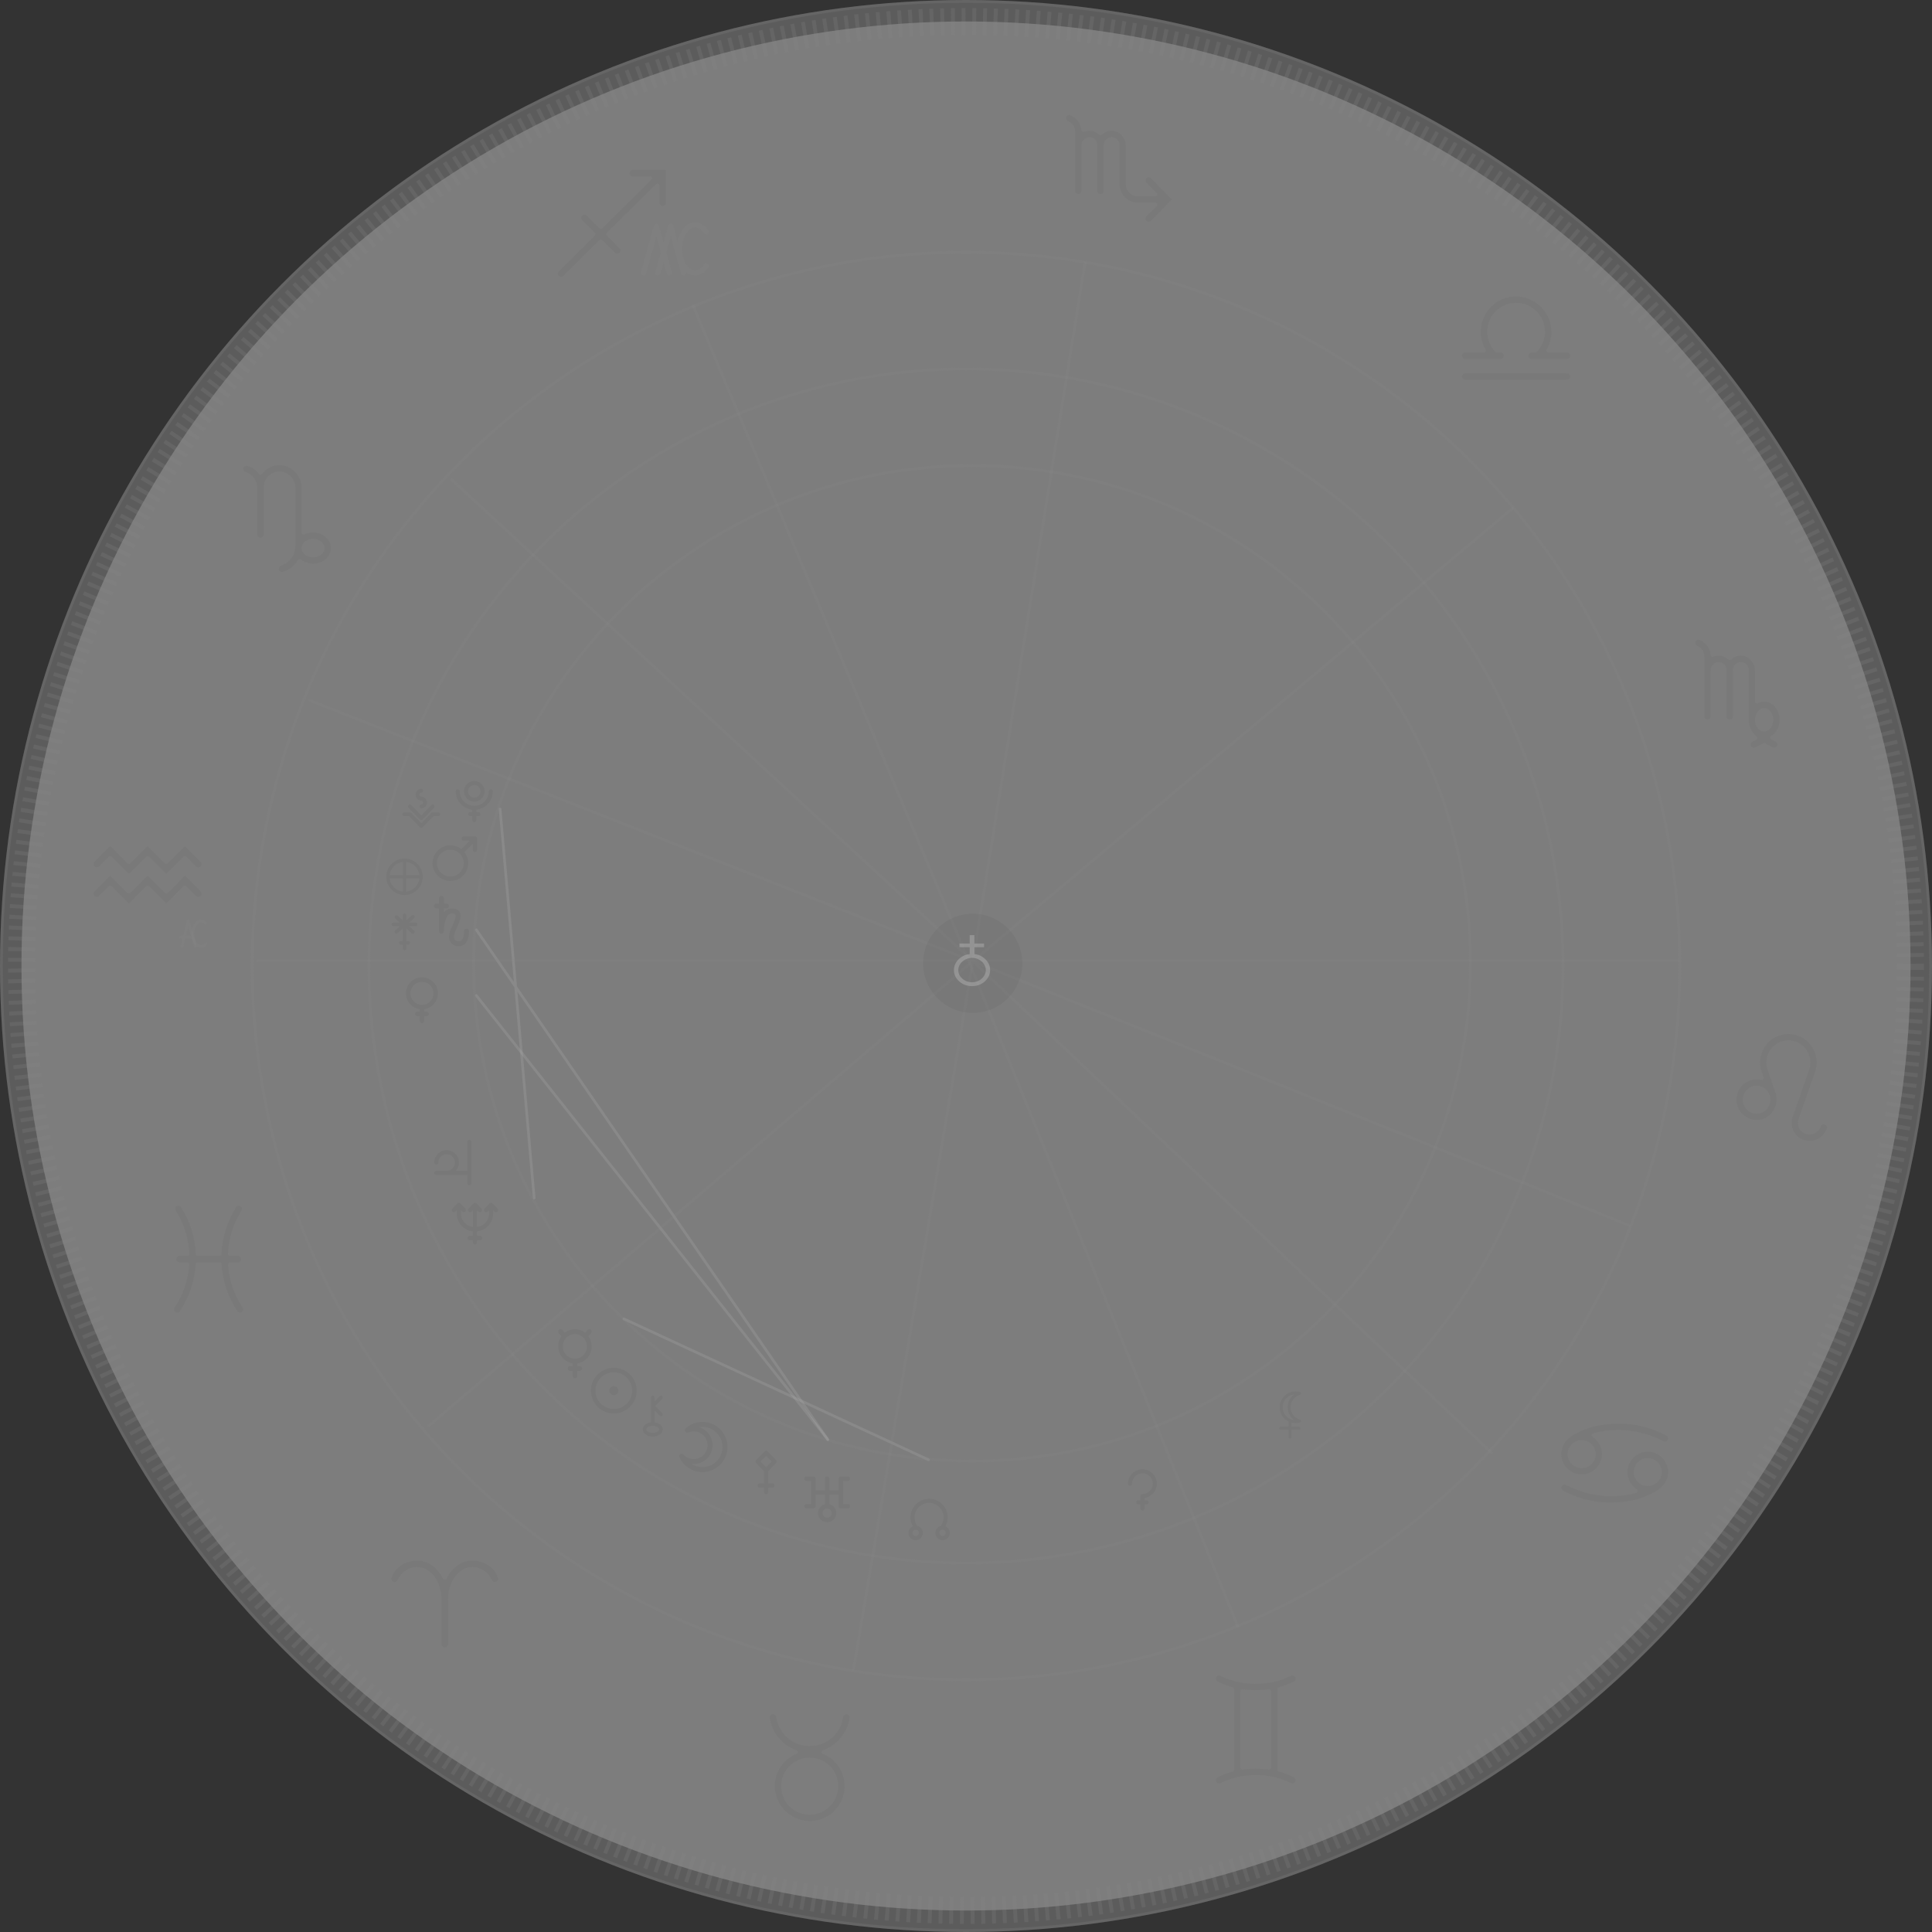 <svg width="1440" height="1440" viewBox="0 0 1440 1440" fill="none" xmlns="http://www.w3.org/2000/svg">
<rect x="0" y="0" width="1440" height="1440" fill="#333333" stroke="none"/>
<circle cx="720" cy="720" r="720" fill="white" fill-opacity="0.2"/>
<circle cx="720" cy="720" r="718.953" stroke="#888888" stroke-opacity="0.2" stroke-width="2.093"/>
<circle cx="720" cy="720" r="704" fill="white" fill-opacity="0.2" stroke="#888888" stroke-opacity="0.2" stroke-width="20" stroke-dasharray="2.91 5"/>
<path fill-rule="evenodd" clip-rule="evenodd" d="M348.292 872.667V851.087C348.292 850.233 348.976 849.542 349.833 849.542C350.684 849.542 351.375 850.219 351.375 851.087V881.913C351.375 882.767 350.692 883.458 349.833 883.458C348.982 883.458 348.292 882.781 348.292 881.913V875.75H325.167C324.316 875.75 323.625 875.066 323.625 874.208C323.625 873.357 324.326 872.667 325.167 872.667H332.875C336.28 872.667 339.042 869.905 339.042 866.5C339.042 863.095 336.28 860.333 332.875 860.333C329.47 860.333 326.708 863.095 326.708 866.5C326.708 867.351 326.019 868.042 325.167 868.042C324.316 868.042 323.625 867.351 323.625 866.5C323.625 861.391 327.766 857.25 332.875 857.25C337.984 857.25 342.125 861.391 342.125 866.5C342.125 868.869 341.235 871.03 339.769 872.667L348.292 872.667Z" fill="black" fill-opacity="0.04"/>
<path d="M370.864 900.79L367.132 896.88C366.984 896.727 366.808 896.605 366.616 896.521L366.59 896.514V896.512C366.408 896.437 366.215 896.397 366.018 896.397C365.822 896.397 365.627 896.437 365.445 896.512L365.42 896.519V896.521C365.227 896.603 365.051 896.727 364.904 896.88L361.171 900.79C360.574 901.436 360.582 902.466 361.189 903.104C361.798 903.74 362.779 903.748 363.398 903.123L364.448 902.028V904.571C364.448 909.614 360.59 913.794 355.58 914.532V902.028L356.63 903.123C356.924 903.441 357.327 903.623 357.749 903.626C358.172 903.63 358.578 903.456 358.878 903.143C359.176 902.83 359.342 902.404 359.339 901.962C359.334 901.519 359.162 901.098 358.858 900.79L355.116 896.88C354.968 896.727 354.793 896.605 354.599 896.521L354.574 896.514V896.512C354.392 896.437 354.197 896.397 354 896.397C353.803 896.397 353.61 896.437 353.428 896.512L353.403 896.519L353.401 896.521C353.209 896.605 353.034 896.727 352.886 896.88L349.154 900.79C348.557 901.436 348.565 902.466 349.172 903.104C349.78 903.74 350.763 903.748 351.38 903.123L352.43 902.028V914.53C347.419 913.793 343.563 909.614 343.563 904.57V902.028L344.613 903.122C345.231 903.748 346.214 903.739 346.821 903.104C347.428 902.466 347.438 901.436 346.841 900.79L343.098 896.88C342.951 896.727 342.775 896.603 342.583 896.521L342.555 896.512C342.373 896.437 342.178 896.397 341.983 896.397C341.786 896.397 341.592 896.437 341.41 896.512L341.384 896.519V896.521C341.192 896.605 341.016 896.727 340.869 896.88L337.136 900.79C336.521 901.435 336.521 902.48 337.136 903.124C337.751 903.767 338.749 903.767 339.364 903.122L340.408 902.028V904.571C340.408 911.427 345.671 917.089 352.425 917.861V921.138L350.02 921.14C349.15 921.14 348.445 921.879 348.445 922.79C348.445 923.701 349.15 924.44 350.02 924.44H352.425V925.954C352.425 926.865 353.131 927.604 354 927.604C354.87 927.604 355.575 926.865 355.575 925.954V924.44H357.98C358.85 924.44 359.555 923.701 359.555 922.79C359.555 921.879 358.85 921.14 357.98 921.14H355.575V917.862C362.33 917.092 367.593 911.429 367.593 904.573V902.028L368.636 903.122C369.251 903.767 370.249 903.767 370.864 903.124C371.159 902.815 371.325 902.394 371.325 901.957C371.325 901.519 371.159 901.099 370.864 900.79L370.864 900.79Z" fill="black" fill-opacity="0.04"/>
<path d="M347.75 692.125C347.252 692.125 346.776 692.323 346.424 692.674C346.072 693.026 345.875 693.503 345.875 694C345.875 696.25 345.5 701.5 342.125 701.5C339.425 701.5 338.375 700.45 338.375 697.75C338.772 695.546 339.519 693.419 340.587 691.45C342.462 687.137 344.525 682.675 342.575 679.637C341.861 678.734 340.928 678.029 339.865 677.589C338.801 677.149 337.643 676.989 336.5 677.125C335.403 677.117 334.32 677.372 333.342 677.868C332.363 678.364 331.517 679.086 330.875 679.975V677.125H332.75C333.247 677.125 333.724 676.927 334.076 676.576C334.427 676.224 334.625 675.747 334.625 675.25C334.625 674.753 334.427 674.276 334.076 673.924C333.724 673.573 333.247 673.375 332.75 673.375H330.875V669.625C330.875 669.128 330.677 668.651 330.326 668.299C329.974 667.948 329.497 667.75 329 667.75C328.502 667.75 328.026 667.948 327.674 668.299C327.322 668.651 327.125 669.128 327.125 669.625V673.375H325.25C324.752 673.375 324.276 673.573 323.924 673.924C323.572 674.276 323.375 674.753 323.375 675.25C323.375 675.747 323.572 676.224 323.924 676.576C324.276 676.927 324.752 677.125 325.25 677.125H327.125V694C327.125 694.497 327.322 694.974 327.674 695.326C328.026 695.677 328.502 695.875 329 695.875C329.497 695.875 329.974 695.677 330.326 695.326C330.677 694.974 330.875 694.497 330.875 694C330.875 690.587 331.925 680.875 336.5 680.875C338.037 680.875 339.087 681.156 339.425 681.662C340.269 682.994 338.394 687.156 337.156 689.912C335.828 692.343 334.97 695.002 334.625 697.75C334.519 698.761 334.64 699.783 334.979 700.741C335.319 701.699 335.868 702.569 336.586 703.288C337.305 704.007 338.176 704.556 339.134 704.896C340.092 705.235 341.114 705.356 342.125 705.25C346.812 705.25 349.625 701.05 349.625 694C349.625 693.503 349.427 693.026 349.076 692.674C348.724 692.323 348.247 692.125 347.75 692.125Z" fill="black" fill-opacity="0.04"/>
<path d="M692 1088L465 983" stroke="#BDBDBD" stroke-opacity="0.2" stroke-width="2" stroke-linecap="round" stroke-linejoin="round"/>
<path d="M372.724 603L398.153 893M355 693L617 1073" stroke="#BDBDBD" stroke-opacity="0.2" stroke-width="2" stroke-linecap="round" stroke-linejoin="round"/>
<path d="M355 742L617 1073" stroke="#BDBDBD" stroke-opacity="0.2" stroke-width="2" stroke-linecap="round" stroke-linejoin="round"/>
<path d="M309.75 687.625H305.061L308.526 684.462C308.672 684.345 308.793 684.199 308.881 684.034C308.968 683.868 309.021 683.686 309.036 683.499C309.051 683.312 309.027 683.124 308.967 682.947C308.906 682.77 308.81 682.606 308.685 682.468C308.559 682.329 308.406 682.217 308.235 682.139C308.065 682.061 307.88 682.019 307.693 682.016C307.505 682.012 307.319 682.047 307.146 682.117C306.972 682.188 306.815 682.294 306.684 682.428L302.875 685.892V682.125C302.875 681.76 302.73 681.411 302.472 681.153C302.214 680.895 301.865 680.75 301.5 680.75C301.135 680.75 300.786 680.895 300.528 681.153C300.27 681.411 300.125 681.76 300.125 682.125V685.892L296.316 682.428C296.043 682.208 295.696 682.101 295.347 682.129C294.997 682.157 294.671 682.317 294.436 682.577C294.201 682.837 294.074 683.177 294.081 683.527C294.088 683.878 294.228 684.212 294.474 684.462L297.939 687.625H293.25C292.885 687.625 292.536 687.77 292.278 688.028C292.02 688.286 291.875 688.635 291.875 689C291.875 689.365 292.02 689.714 292.278 689.972C292.536 690.23 292.885 690.375 293.25 690.375H297.939L294.474 693.538C294.287 693.727 294.16 693.967 294.107 694.227C294.054 694.488 294.078 694.758 294.175 695.005C294.273 695.253 294.44 695.467 294.656 695.621C294.873 695.775 295.129 695.864 295.395 695.875C295.736 695.874 296.064 695.747 296.316 695.517L300.125 692.108V701.375H298.75C298.385 701.375 298.036 701.52 297.778 701.778C297.52 702.036 297.375 702.385 297.375 702.75C297.375 703.115 297.52 703.464 297.778 703.722C298.036 703.98 298.385 704.125 298.75 704.125H300.125V706.875C300.125 707.24 300.27 707.589 300.528 707.847C300.786 708.105 301.135 708.25 301.5 708.25C301.865 708.25 302.214 708.105 302.472 707.847C302.73 707.589 302.875 707.24 302.875 706.875V704.125H304.25C304.615 704.125 304.964 703.98 305.222 703.722C305.48 703.464 305.625 703.115 305.625 702.75C305.625 702.385 305.48 702.036 305.222 701.778C304.964 701.52 304.615 701.375 304.25 701.375H302.875V692.108L306.684 695.572C306.936 695.802 307.264 695.929 307.605 695.93C307.882 695.929 308.153 695.845 308.381 695.688C308.609 695.53 308.785 695.308 308.885 695.049C308.984 694.79 309.003 694.508 308.939 694.238C308.875 693.968 308.731 693.724 308.526 693.538L305.061 690.375H309.75C310.115 690.375 310.464 690.23 310.722 689.972C310.98 689.714 311.125 689.365 311.125 689C311.125 688.635 310.98 688.286 310.722 688.028C310.464 687.77 310.115 687.625 309.75 687.625Z" fill="black" fill-opacity="0.04"/>
<path d="M631.875 1120.92H628.458V1103.83H631.875C632.328 1103.83 632.763 1103.65 633.083 1103.33C633.403 1103.01 633.583 1102.58 633.583 1102.12C633.583 1101.67 633.403 1101.24 633.083 1100.92C632.763 1100.6 632.328 1100.42 631.875 1100.42H626.75C626.297 1100.42 625.863 1100.6 625.542 1100.92C625.222 1101.24 625.042 1101.67 625.042 1102.12V1110.67H618.208V1102.12C618.208 1101.67 618.028 1101.24 617.708 1100.92C617.388 1100.6 616.953 1100.42 616.5 1100.42C616.047 1100.42 615.613 1100.6 615.292 1100.92C614.972 1101.24 614.792 1101.67 614.792 1102.12V1110.67H607.958V1102.12C607.958 1101.67 607.778 1101.24 607.458 1100.92C607.138 1100.6 606.703 1100.42 606.25 1100.42H601.125C600.672 1100.42 600.238 1100.6 599.917 1100.92C599.597 1101.24 599.417 1101.67 599.417 1102.12C599.417 1102.58 599.597 1103.01 599.917 1103.33C600.238 1103.65 600.672 1103.83 601.125 1103.83H604.542V1120.92H601.125C600.672 1120.92 600.238 1121.1 599.917 1121.42C599.597 1121.74 599.417 1122.17 599.417 1122.62C599.417 1123.08 599.597 1123.51 599.917 1123.83C600.238 1124.15 600.672 1124.33 601.125 1124.33H606.25C606.703 1124.33 607.138 1124.15 607.458 1123.83C607.778 1123.51 607.958 1123.08 607.958 1122.62V1114.08H614.792V1121.16C613.181 1121.57 611.778 1122.56 610.845 1123.94C609.911 1125.31 609.512 1126.98 609.721 1128.63C609.931 1130.28 610.735 1131.8 611.983 1132.9C613.231 1134 614.837 1134.61 616.5 1134.61C618.163 1134.61 619.769 1134 621.017 1132.9C622.265 1131.8 623.069 1130.28 623.279 1128.63C623.489 1126.98 623.089 1125.31 622.156 1123.94C621.222 1122.56 619.819 1121.57 618.208 1121.16V1114.08H625.042V1122.62C625.042 1123.08 625.222 1123.51 625.542 1123.83C625.863 1124.15 626.297 1124.33 626.75 1124.33H631.875C632.328 1124.33 632.763 1124.15 633.083 1123.83C633.403 1123.51 633.583 1123.08 633.583 1122.62C633.583 1122.17 633.403 1121.74 633.083 1121.42C632.763 1121.1 632.328 1120.92 631.875 1120.92ZM619.917 1127.75C619.917 1128.43 619.716 1129.09 619.341 1129.65C618.966 1130.21 618.432 1130.65 617.808 1130.91C617.183 1131.17 616.496 1131.23 615.834 1131.1C615.171 1130.97 614.562 1130.64 614.084 1130.17C613.606 1129.69 613.281 1129.08 613.149 1128.42C613.017 1127.75 613.085 1127.07 613.344 1126.44C613.602 1125.82 614.04 1125.28 614.602 1124.91C615.164 1124.53 615.824 1124.33 616.5 1124.33C617.406 1124.33 618.275 1124.69 618.916 1125.33C619.557 1125.97 619.917 1126.84 619.917 1127.75Z" fill="black" fill-opacity="0.04"/>
<path d="M968.9 1058.13C964.793 1056.94 961.907 1053.13 961.907 1048.88C961.907 1044.62 964.793 1040.77 968.9 1039.63C969.381 1039.48 969.714 1039.07 969.714 1038.55C969.714 1038.04 969.381 1037.59 968.9 1037.48C967.827 1037.18 966.754 1037.04 965.644 1037.04C959.095 1037.04 953.767 1042.36 953.767 1048.91C953.767 1053.58 956.468 1057.61 960.353 1059.53V1063.38H954.47C953.841 1063.38 953.36 1063.86 953.36 1064.49C953.36 1065.12 953.841 1065.6 954.47 1065.6H960.39V1071.15C960.39 1071.78 960.871 1072.26 961.5 1072.26C962.129 1072.26 962.61 1071.78 962.61 1071.15V1065.6H968.16C968.789 1065.6 969.27 1065.12 969.27 1064.49C969.27 1063.86 968.789 1063.38 968.16 1063.38H962.61V1060.35C963.572 1060.61 964.608 1060.75 965.644 1060.75C966.754 1060.75 967.827 1060.61 968.9 1060.31C969.381 1060.16 969.714 1059.75 969.714 1059.24C969.714 1058.72 969.381 1058.27 968.9 1058.13ZM956.024 1048.88C956.024 1043.92 959.798 1039.81 964.608 1039.29C961.611 1041.48 959.724 1045.03 959.724 1048.88C959.724 1052.72 961.611 1056.28 964.608 1058.46C959.761 1057.9 956.024 1053.83 956.024 1048.88Z" fill="black" fill-opacity="0.04"/>
<path d="M862.291 1105.88C862.291 1103.01 861.154 1100.27 859.131 1098.24C857.107 1096.22 854.362 1095.08 851.5 1095.08C848.638 1095.08 845.893 1096.22 843.869 1098.24C841.845 1100.27 840.708 1103.01 840.708 1105.88C840.708 1106.28 840.87 1106.68 841.16 1106.97C841.449 1107.25 841.841 1107.42 842.25 1107.42C842.659 1107.42 843.051 1107.25 843.34 1106.97C843.629 1106.68 843.791 1106.28 843.791 1105.88C843.791 1104.35 844.243 1102.86 845.09 1101.59C845.937 1100.32 847.141 1099.34 848.55 1098.75C849.958 1098.17 851.508 1098.02 853.003 1098.31C854.499 1098.61 855.872 1099.35 856.95 1100.42C858.028 1101.5 858.762 1102.88 859.06 1104.37C859.357 1105.87 859.205 1107.42 858.621 1108.82C858.038 1110.23 857.05 1111.44 855.782 1112.28C854.515 1113.13 853.024 1113.58 851.5 1113.58C851.091 1113.58 850.699 1113.75 850.41 1114.03C850.12 1114.32 849.958 1114.72 849.958 1115.13V1118.21H848.416C848.007 1118.21 847.615 1118.37 847.326 1118.66C847.037 1118.95 846.875 1119.34 846.875 1119.75C846.875 1120.16 847.037 1120.55 847.326 1120.84C847.615 1121.13 848.007 1121.29 848.416 1121.29H849.958V1124.38C849.958 1124.78 850.12 1125.18 850.41 1125.47C850.699 1125.75 851.091 1125.92 851.5 1125.92C851.909 1125.92 852.301 1125.75 852.59 1125.47C852.879 1125.18 853.041 1124.78 853.041 1124.38V1121.29H854.583C854.992 1121.29 855.384 1121.13 855.673 1120.84C855.962 1120.55 856.125 1120.16 856.125 1119.75C856.125 1119.34 855.962 1118.95 855.673 1118.66C855.384 1118.37 854.992 1118.21 854.583 1118.21H853.041V1116.54C855.608 1116.17 857.955 1114.89 859.653 1112.93C861.352 1110.97 862.288 1108.47 862.291 1105.88Z" fill="black" fill-opacity="0.04"/>
<path d="M578.458 1090.53C578.606 1090.38 578.724 1090.2 578.804 1090C578.884 1089.8 578.926 1089.59 578.926 1089.38C578.926 1089.16 578.884 1088.95 578.804 1088.75C578.724 1088.55 578.606 1088.37 578.458 1088.22L572.124 1081.72C571.977 1081.57 571.802 1081.45 571.609 1081.37C571.416 1081.28 571.209 1081.24 571 1081.24C570.791 1081.24 570.584 1081.28 570.391 1081.37C570.198 1081.45 570.023 1081.57 569.876 1081.72L563.543 1088.22C563.394 1088.37 563.276 1088.55 563.196 1088.75C563.116 1088.95 563.074 1089.16 563.074 1089.38C563.074 1089.59 563.116 1089.8 563.196 1090C563.276 1090.2 563.394 1090.38 563.543 1090.53L569.417 1096.54V1105.63H566.25C565.83 1105.63 565.427 1105.8 565.13 1106.1C564.833 1106.41 564.667 1106.82 564.667 1107.25C564.667 1107.68 564.833 1108.09 565.13 1108.4C565.427 1108.7 565.83 1108.88 566.25 1108.88H569.417V1112.13C569.417 1112.56 569.583 1112.97 569.88 1113.27C570.177 1113.58 570.58 1113.75 571 1113.75C571.42 1113.75 571.823 1113.58 572.12 1113.27C572.417 1112.97 572.583 1112.56 572.583 1112.13V1108.88H575.75C576.17 1108.88 576.573 1108.7 576.87 1108.4C577.167 1108.09 577.333 1107.68 577.333 1107.25C577.333 1106.82 577.167 1106.41 576.87 1106.1C576.573 1105.8 576.17 1105.63 575.75 1105.63H572.583V1096.54L578.458 1090.53ZM571 1085.17L575.101 1089.38L571 1093.58L566.899 1089.38L571 1085.17Z" fill="black" fill-opacity="0.04"/>
<path d="M326.458 740.375C326.461 738.082 325.804 735.837 324.567 733.907C323.329 731.977 321.563 730.443 319.478 729.488C317.394 728.534 315.079 728.199 312.809 728.523C310.539 728.847 308.41 729.817 306.676 731.317C304.942 732.817 303.676 734.784 303.028 736.983C302.381 739.182 302.379 741.522 303.023 743.722C303.668 745.922 304.931 747.891 306.663 749.394C308.395 750.896 310.522 751.869 312.791 752.197V754.042H311.083C310.63 754.042 310.195 754.222 309.875 754.542C309.554 754.862 309.374 755.297 309.374 755.75C309.374 756.203 309.554 756.638 309.875 756.958C310.195 757.278 310.63 757.458 311.083 757.458H312.791V760.875C312.791 761.328 312.971 761.763 313.292 762.083C313.612 762.403 314.046 762.583 314.499 762.583C314.953 762.583 315.387 762.403 315.707 762.083C316.028 761.763 316.208 761.328 316.208 760.875V757.458H317.916C318.369 757.458 318.804 757.278 319.124 756.958C319.445 756.638 319.624 756.203 319.624 755.75C319.624 755.297 319.445 754.862 319.124 754.542C318.804 754.222 318.369 754.042 317.916 754.042H316.208V752.197C319.052 751.786 321.652 750.366 323.535 748.195C325.417 746.024 326.454 743.248 326.458 740.375ZM305.958 740.375C305.958 738.686 306.459 737.034 307.397 735.63C308.336 734.225 309.67 733.13 311.231 732.484C312.792 731.837 314.509 731.668 316.166 731.998C317.823 732.327 319.345 733.141 320.539 734.335C321.734 735.53 322.547 737.052 322.877 738.709C323.207 740.366 323.037 742.083 322.391 743.644C321.744 745.205 320.65 746.539 319.245 747.477C317.84 748.416 316.189 748.917 314.499 748.917C312.234 748.917 310.061 748.017 308.46 746.415C306.858 744.813 305.958 742.64 305.958 740.375Z" fill="black" fill-opacity="0.04"/>
<path d="M355.534 624.367C355.365 623.959 355.041 623.636 354.634 623.467C354.434 623.381 354.218 623.336 354.001 623.333H345.667C345.225 623.333 344.801 623.509 344.489 623.822C344.176 624.134 344.001 624.558 344.001 625C344.001 625.442 344.176 625.866 344.489 626.179C344.801 626.491 345.225 626.667 345.667 626.667H349.984L343.834 632.817C341.505 630.988 338.628 629.996 335.667 630C333.03 630 330.452 630.782 328.26 632.247C326.067 633.712 324.358 635.795 323.349 638.231C322.34 640.667 322.076 643.348 322.59 645.935C323.105 648.521 324.374 650.897 326.239 652.761C328.104 654.626 330.48 655.896 333.066 656.411C335.652 656.925 338.333 656.661 340.77 655.652C343.206 654.643 345.288 652.934 346.754 650.741C348.219 648.548 349.001 645.97 349.001 643.333C349.004 640.372 348.012 637.496 346.184 635.167L352.334 629.017V633.333C352.334 633.775 352.51 634.199 352.822 634.512C353.135 634.824 353.559 635 354.001 635C354.443 635 354.867 634.824 355.179 634.512C355.492 634.199 355.667 633.775 355.667 633.333V625C355.665 624.782 355.619 624.567 355.534 624.367ZM335.667 653.333C333.689 653.333 331.756 652.747 330.112 651.648C328.467 650.549 327.185 648.987 326.428 647.16C325.672 645.333 325.474 643.322 325.859 641.382C326.245 639.443 327.198 637.661 328.596 636.262C329.995 634.864 331.777 633.911 333.716 633.526C335.656 633.14 337.667 633.338 339.494 634.095C341.321 634.851 342.883 636.133 343.982 637.778C345.081 639.422 345.667 641.356 345.667 643.333C345.667 645.986 344.614 648.529 342.738 650.404C340.863 652.28 338.319 653.333 335.667 653.333Z" fill="black" fill-opacity="0.04"/>
<path d="M677.084 1142.54C677.084 1143.97 677.652 1145.34 678.664 1146.35C679.676 1147.36 681.048 1147.93 682.48 1147.93C683.911 1147.93 685.283 1147.36 686.295 1146.35C687.307 1145.34 687.875 1143.97 687.875 1142.54C687.871 1142.09 687.814 1141.64 687.706 1141.21C687.64 1140.95 687.557 1140.7 687.459 1140.45C687.459 1140.45 687.382 1140.3 687.336 1140.21L687.105 1139.76L686.92 1139.5L686.657 1139.13L686.442 1138.88L686.118 1138.56L685.871 1138.36C685.76 1138.26 685.641 1138.16 685.517 1138.08L685.239 1137.91C685.111 1137.83 684.977 1137.75 684.838 1137.68L684.561 1137.56L684.067 1137.39L683.821 1137.31L683.744 1137.31C682.398 1135.47 681.684 1133.24 681.709 1130.96C681.709 1128.1 682.846 1125.35 684.869 1123.33C686.893 1121.3 689.638 1120.17 692.5 1120.17C695.362 1120.17 698.107 1121.3 700.131 1123.33C702.155 1125.35 703.292 1128.1 703.292 1130.96C703.31 1133.23 702.596 1135.45 701.257 1137.28L701.01 1137.36L700.517 1137.53L700.209 1137.68L699.792 1137.91L699.53 1138.08C699.39 1138.16 699.256 1138.26 699.13 1138.36L698.883 1138.56L698.559 1138.88L698.343 1139.13L698.066 1139.5C698.015 1139.59 697.958 1139.68 697.896 1139.76C697.808 1139.9 697.73 1140.05 697.665 1140.21C697.618 1140.28 697.577 1140.36 697.542 1140.44C697.443 1140.69 697.361 1140.94 697.295 1141.19C697.185 1141.63 697.128 1142.08 697.125 1142.54C697.123 1143.51 697.384 1144.47 697.881 1145.3C698.378 1146.14 699.092 1146.83 699.947 1147.29C700.803 1147.75 701.768 1147.98 702.74 1147.94C703.713 1147.9 704.657 1147.6 705.472 1147.07C706.286 1146.53 706.942 1145.79 707.369 1144.92C707.797 1144.04 707.979 1143.07 707.898 1142.1C707.817 1141.13 707.475 1140.2 706.908 1139.41C706.342 1138.62 705.572 1137.99 704.68 1137.6C705.692 1135.75 706.268 1133.68 706.362 1131.57C706.456 1129.46 706.065 1127.35 705.221 1125.42C704.377 1123.48 703.101 1121.76 701.491 1120.39C699.88 1119.02 697.978 1118.03 695.929 1117.51C693.88 1116.99 691.739 1116.94 689.67 1117.37C687.6 1117.8 685.656 1118.7 683.986 1120C682.317 1121.3 680.966 1122.96 680.037 1124.86C679.108 1126.76 678.625 1128.84 678.625 1130.96C678.624 1133.28 679.207 1135.56 680.321 1137.59C679.357 1138.01 678.537 1138.7 677.962 1139.58C677.386 1140.46 677.081 1141.49 677.084 1142.54ZM702.521 1144.83C701.911 1144.83 701.325 1144.59 700.891 1144.16C700.458 1143.73 700.213 1143.15 700.209 1142.54C700.188 1142.34 700.188 1142.15 700.209 1141.95C700.314 1141.5 700.552 1141.09 700.894 1140.78C701.235 1140.47 701.663 1140.27 702.12 1140.21L702.521 1140.21C703.134 1140.21 703.723 1140.45 704.156 1140.89C704.59 1141.32 704.834 1141.91 704.834 1142.52C704.834 1143.13 704.59 1143.72 704.156 1144.16C703.723 1144.59 703.134 1144.83 702.521 1144.83ZM682.48 1144.83C681.866 1144.83 681.278 1144.59 680.844 1144.16C680.411 1143.72 680.167 1143.13 680.167 1142.52C680.167 1141.91 680.411 1141.32 680.844 1140.89C681.278 1140.45 681.866 1140.21 682.48 1140.21L682.742 1140.21C682.919 1140.23 683.091 1140.28 683.25 1140.36L683.466 1140.36C683.616 1140.43 683.756 1140.52 683.882 1140.62C683.944 1140.65 684.002 1140.69 684.052 1140.73C684.181 1140.85 684.295 1140.99 684.391 1141.13L684.484 1141.24C684.607 1141.44 684.701 1141.66 684.761 1141.89C684.797 1142.1 684.807 1142.32 684.792 1142.54C684.788 1143.15 684.542 1143.73 684.109 1144.16C683.676 1144.59 683.09 1144.83 682.48 1144.83Z" fill="black" fill-opacity="0.04"/>
<path d="M441.041 1003.5C441.031 1000.78 440.178 998.137 438.604 995.947L440.575 993.728C440.749 993.553 440.887 993.344 440.979 993.112C441.071 992.881 441.116 992.633 441.112 992.383C441.107 992.133 441.052 991.887 440.951 991.66C440.849 991.432 440.704 991.228 440.523 991.061C440.342 990.893 440.129 990.765 439.898 990.684C439.667 990.604 439.422 990.572 439.179 990.592C438.935 990.612 438.698 990.682 438.482 990.799C438.266 990.916 438.076 991.077 437.923 991.272L436.132 993.325C433.958 991.601 431.285 990.665 428.535 990.665C425.784 990.665 423.112 991.601 420.938 993.325L419.147 991.272C418.828 990.902 418.379 990.677 417.899 990.646C417.419 990.615 416.946 990.781 416.585 991.107C416.223 991.432 416.004 991.892 415.973 992.383C415.943 992.875 416.105 993.359 416.423 993.728L418.376 995.947C417.125 997.733 416.343 999.818 416.106 1002C415.868 1004.19 416.182 1006.4 417.018 1008.42C417.855 1010.44 419.185 1012.21 420.881 1013.56C422.578 1014.91 424.584 1015.79 426.707 1016.11V1018.17H424.916C424.441 1018.17 423.985 1018.36 423.649 1018.7C423.313 1019.05 423.124 1019.51 423.124 1020C423.124 1020.49 423.313 1020.95 423.649 1021.3C423.985 1021.64 424.441 1021.83 424.916 1021.83H426.707V1025.5C426.707 1025.99 426.896 1026.45 427.232 1026.8C427.568 1027.14 428.024 1027.33 428.499 1027.33C428.974 1027.33 429.43 1027.14 429.766 1026.8C430.102 1026.45 430.291 1025.99 430.291 1025.5V1021.83H432.082C432.558 1021.83 433.013 1021.64 433.349 1021.3C433.685 1020.95 433.874 1020.49 433.874 1020C433.874 1019.51 433.685 1019.05 433.349 1018.7C433.013 1018.36 432.558 1018.17 432.082 1018.17H430.291V1016.19C433.273 1015.75 436.001 1014.22 437.975 1011.89C439.949 1009.56 441.037 1006.58 441.041 1003.5ZM419.541 1003.5C419.541 1001.69 420.066 999.915 421.051 998.407C422.035 996.9 423.434 995.725 425.071 995.031C426.708 994.337 428.509 994.156 430.247 994.51C431.985 994.863 433.581 995.736 434.834 997.018C436.086 998.3 436.94 999.934 437.285 1001.71C437.631 1003.49 437.454 1005.33 436.776 1007.01C436.098 1008.68 434.949 1010.11 433.476 1011.12C432.003 1012.13 430.271 1012.67 428.499 1012.67C426.123 1012.67 423.845 1011.7 422.165 1009.98C420.485 1008.26 419.541 1005.93 419.541 1003.5Z" fill="black" fill-opacity="0.04"/>
<path d="M516.674 228L721.957 716.074M721.957 716.074H192M721.957 716.074H1251M721.957 716.074L922.477 1212" stroke="#888888" stroke-opacity="0.2" stroke-width="2" stroke-linecap="round" stroke-linejoin="round"/>
<circle cx="720" cy="720" r="445" stroke="#888888" stroke-opacity="0.2" stroke-width="2"/>
<circle cx="720" cy="720" r="532" stroke="#888888" stroke-opacity="0.2" stroke-width="2"/>
<path d="M310.86 1167.91C320.917 1167.91 329.098 1178.89 329.098 1192.38V1225.49C329.1 1226.13 329.354 1226.74 329.804 1227.18C330.254 1227.63 330.864 1227.89 331.5 1227.89C332.136 1227.89 332.745 1227.63 333.196 1227.18C333.646 1226.74 333.9 1226.13 333.901 1225.49V1192.38C333.901 1178.89 342.083 1167.91 352.139 1167.91C355.203 1168 358.178 1168.95 360.726 1170.66C363.275 1172.36 365.292 1174.75 366.548 1177.54C366.703 1177.97 366.971 1178.34 367.324 1178.63C367.677 1178.92 368.101 1179.1 368.551 1179.16C369.001 1179.23 369.459 1179.17 369.877 1178.99C370.295 1178.81 370.657 1178.52 370.924 1178.16C371.136 1177.86 371.277 1177.52 371.335 1177.15C371.393 1176.79 371.366 1176.42 371.258 1176.07C368.658 1167.65 359.467 1163.11 352.139 1163.11C344.309 1163.11 337.073 1168.15 332.784 1176.58C332.651 1176.8 332.462 1176.99 332.237 1177.11C332.012 1177.24 331.758 1177.31 331.5 1177.31C331.241 1177.31 330.988 1177.24 330.763 1177.11C330.538 1176.99 330.349 1176.8 330.216 1176.58C325.927 1168.15 318.691 1163.11 310.86 1163.11C303.533 1163.11 294.341 1167.65 291.743 1176.07C291.636 1176.43 291.611 1176.8 291.67 1177.16C291.729 1177.52 291.87 1177.87 292.083 1178.17C292.296 1178.47 292.575 1178.72 292.899 1178.89C293.222 1179.07 293.581 1179.17 293.949 1179.18C294.49 1179.23 295.03 1179.09 295.483 1178.79C295.937 1178.49 296.278 1178.05 296.452 1177.54C297.708 1174.74 299.725 1172.36 302.273 1170.66C304.821 1168.95 307.797 1168 310.86 1167.91Z" fill="#666666" fill-opacity="0.15"/>
<path d="M70.398 645.804C69.943 645.348 69.688 644.731 69.688 644.087C69.688 643.443 69.943 642.826 70.398 642.37L81.855 630.912C81.889 630.864 81.935 630.824 81.987 630.797C82.04 630.77 82.098 630.755 82.157 630.755C82.216 630.755 82.274 630.77 82.327 630.797C82.379 630.824 82.424 630.864 82.459 630.912L95.053 643.507C95.332 643.77 95.701 643.916 96.084 643.916C96.467 643.916 96.836 643.77 97.114 643.507L109.693 630.91C109.727 630.862 109.772 630.823 109.824 630.796C109.877 630.769 109.935 630.755 109.993 630.755C110.052 630.755 110.11 630.769 110.163 630.796C110.215 630.823 110.26 630.862 110.294 630.91L122.891 643.507C123.169 643.77 123.538 643.916 123.921 643.916C124.304 643.916 124.673 643.77 124.952 643.507L137.529 630.912C137.562 630.862 137.607 630.821 137.659 630.793C137.712 630.764 137.77 630.749 137.83 630.749C137.89 630.749 137.948 630.763 138.001 630.792C138.054 630.82 138.098 630.86 138.132 630.91L149.602 642.382C149.828 642.607 150.006 642.875 150.128 643.169C150.25 643.464 150.313 643.78 150.313 644.098C150.313 644.417 150.25 644.733 150.128 645.028C150.006 645.322 149.827 645.59 149.602 645.815C149.377 646.041 149.109 646.219 148.814 646.342C148.52 646.464 148.204 646.526 147.885 646.526C147.566 646.526 147.251 646.464 146.956 646.341C146.661 646.219 146.394 646.041 146.168 645.815L138.864 638.512C138.591 638.238 138.22 638.085 137.834 638.085H137.833C137.446 638.085 137.076 638.238 136.803 638.512L124.213 651.119C124.136 651.196 124.032 651.238 123.924 651.238C123.816 651.238 123.712 651.196 123.635 651.119L111.026 638.512C110.753 638.238 110.383 638.085 109.996 638.085H109.995C109.609 638.085 109.238 638.238 108.965 638.512L96.375 651.119C96.299 651.196 96.195 651.238 96.087 651.238C95.978 651.238 95.875 651.196 95.798 651.119L83.187 638.51C83.052 638.374 82.891 638.267 82.714 638.194C82.538 638.121 82.348 638.083 82.157 638.083C81.966 638.083 81.776 638.121 81.599 638.194C81.423 638.267 81.262 638.374 81.127 638.51L73.832 645.804C73.375 646.257 72.758 646.512 72.115 646.512C71.472 646.512 70.854 646.257 70.398 645.804ZM138.096 652.899C138.061 652.864 138.02 652.836 137.975 652.817C137.93 652.798 137.881 652.789 137.832 652.789C137.782 652.788 137.733 652.798 137.687 652.817C137.642 652.836 137.6 652.864 137.565 652.899L124.952 665.531C124.679 665.805 124.308 665.958 123.922 665.958H123.921C123.534 665.958 123.164 665.805 122.891 665.531L110.258 652.899C110.224 652.864 110.183 652.836 110.137 652.817C110.092 652.798 110.043 652.789 109.994 652.789C109.945 652.788 109.896 652.798 109.85 652.817C109.804 652.836 109.763 652.864 109.728 652.899L97.114 665.531C96.841 665.805 96.471 665.958 96.084 665.958H96.083C95.697 665.958 95.326 665.805 95.053 665.531L82.422 652.899C82.347 652.838 82.253 652.805 82.157 652.805C82.061 652.805 81.967 652.838 81.892 652.899L70.398 664.393C69.942 664.849 69.686 665.466 69.686 666.11C69.686 666.754 69.942 667.372 70.397 667.828C70.852 668.283 71.47 668.539 72.114 668.54C72.758 668.54 73.376 668.284 73.832 667.829L81.127 660.535C81.262 660.399 81.423 660.292 81.599 660.219C81.776 660.145 81.966 660.108 82.157 660.108C82.348 660.108 82.538 660.145 82.714 660.219C82.891 660.292 83.052 660.399 83.187 660.535L95.779 673.125C95.861 673.206 95.971 673.251 96.086 673.251C96.202 673.251 96.312 673.205 96.393 673.123L108.965 660.536C109.101 660.401 109.261 660.294 109.438 660.221C109.615 660.147 109.804 660.11 109.996 660.11C110.187 660.11 110.377 660.147 110.553 660.221C110.73 660.294 110.891 660.401 111.026 660.536L123.615 673.125C123.697 673.206 123.808 673.251 123.923 673.251C124.039 673.251 124.149 673.205 124.231 673.123L136.803 660.536C137.076 660.263 137.446 660.11 137.833 660.11H137.834C138.22 660.11 138.591 660.263 138.864 660.536L146.168 667.84C146.624 668.295 147.242 668.551 147.886 668.551C148.53 668.551 149.148 668.295 149.603 667.839C150.058 667.384 150.314 666.766 150.314 666.122C150.314 665.478 150.058 664.86 149.602 664.405L138.096 652.899Z" fill="#666666" fill-opacity="0.15"/>
<path d="M491.674 1055.2C491.928 1055.46 492.269 1055.6 492.623 1055.59C492.977 1055.59 493.316 1055.44 493.566 1055.19C493.816 1054.93 493.958 1054.58 493.961 1054.22C493.965 1053.85 493.828 1053.5 493.583 1053.24L488.408 1047.92L493.583 1042.61C493.836 1042.35 493.978 1041.99 493.978 1041.63C493.978 1041.26 493.836 1040.9 493.583 1040.64C493.33 1040.38 492.987 1040.24 492.628 1040.24C492.27 1040.24 491.927 1040.38 491.674 1040.64L487.85 1044.57V1041.62C487.85 1041.26 487.707 1040.9 487.454 1040.64C487.201 1040.38 486.858 1040.24 486.5 1040.24C486.142 1040.24 485.798 1040.38 485.545 1040.64C485.292 1040.9 485.15 1041.26 485.15 1041.62V1060.08C481.623 1060.53 479.021 1062.69 479.021 1065.38C479.021 1068.4 482.306 1070.76 486.5 1070.76C490.693 1070.76 493.978 1068.4 493.978 1065.38C493.978 1062.7 491.376 1060.53 487.85 1060.08V1051.27L491.674 1055.2ZM491.278 1065.38C491.278 1066.61 489.235 1067.99 486.5 1067.99C483.764 1067.99 481.721 1066.61 481.721 1065.38C481.721 1064.15 483.764 1062.77 486.5 1062.77C489.235 1062.77 491.278 1064.15 491.278 1065.38Z" fill="black" fill-opacity="0.04"/>
<path d="M326.751 605.417H322.501C322.314 605.416 322.129 605.452 321.957 605.525C321.784 605.597 321.627 605.704 321.495 605.84L314.001 613.569L306.506 605.84C306.374 605.704 306.217 605.597 306.045 605.525C305.872 605.452 305.687 605.416 305.501 605.417H301.251C300.875 605.417 300.515 605.57 300.249 605.844C299.983 606.117 299.834 606.488 299.834 606.875C299.834 607.262 299.983 607.633 300.249 607.906C300.515 608.18 300.875 608.333 301.251 608.333H304.92L312.995 616.66C313.127 616.797 313.283 616.906 313.456 616.98C313.628 617.054 313.814 617.092 314.001 617.092C314.188 617.092 314.373 617.054 314.545 616.98C314.718 616.906 314.875 616.797 315.006 616.66L323.081 608.333H326.751C327.126 608.333 327.487 608.18 327.752 607.906C328.018 607.633 328.167 607.262 328.167 606.875C328.167 606.488 328.018 606.117 327.752 605.844C327.487 605.57 327.126 605.417 326.751 605.417Z" fill="black" fill-opacity="0.04"/>
<path d="M312.996 610.827C313.127 610.964 313.284 611.072 313.457 611.146C313.629 611.22 313.815 611.258 314.002 611.258C314.189 611.258 314.374 611.22 314.546 611.146C314.719 611.072 314.876 610.964 315.007 610.827L323.507 602.077C323.639 601.941 323.744 601.78 323.816 601.602C323.887 601.424 323.924 601.234 323.924 601.042C323.924 600.849 323.887 600.659 323.816 600.481C323.744 600.304 323.639 600.142 323.507 600.006C323.375 599.87 323.218 599.762 323.046 599.689C322.873 599.615 322.688 599.577 322.502 599.577C322.315 599.577 322.13 599.615 321.957 599.689C321.785 599.762 321.628 599.87 321.496 600.006L314.002 607.735L306.507 600.006C306.241 599.732 305.879 599.577 305.502 599.577C305.124 599.577 304.762 599.732 304.496 600.006C304.229 600.281 304.079 600.653 304.079 601.042C304.079 601.43 304.229 601.803 304.496 602.077L312.996 610.827Z" fill="black" fill-opacity="0.04"/>
<path d="M314 596.667C314.376 596.667 314.736 596.82 315.002 597.094C315.267 597.367 315.417 597.738 315.417 598.125C315.417 598.512 315.267 598.883 315.002 599.156C314.736 599.43 314.376 599.583 314 599.583C313.624 599.583 313.264 599.737 312.998 600.01C312.733 600.284 312.583 600.655 312.583 601.042C312.583 601.428 312.733 601.799 312.998 602.073C313.264 602.346 313.624 602.5 314 602.5C315.127 602.5 316.208 602.039 317.005 601.219C317.802 600.398 318.25 599.285 318.25 598.125C318.25 596.965 317.802 595.852 317.005 595.031C316.208 594.211 315.127 593.75 314 593.75C313.624 593.75 313.264 593.596 312.998 593.323C312.733 593.049 312.583 592.678 312.583 592.292C312.583 591.905 312.733 591.534 312.998 591.26C313.264 590.987 313.624 590.833 314 590.833C314.376 590.833 314.736 590.68 315.002 590.406C315.267 590.133 315.417 589.762 315.417 589.375C315.417 588.988 315.267 588.617 315.002 588.344C314.736 588.07 314.376 587.917 314 587.917C312.873 587.917 311.792 588.378 310.995 589.198C310.198 590.019 309.75 591.131 309.75 592.292C309.75 593.452 310.198 594.565 310.995 595.385C311.792 596.206 312.873 596.667 314 596.667Z" fill="black" fill-opacity="0.04"/>
<path d="M180.4 977.873H180.399C180.136 978.072 179.835 978.215 179.514 978.294C179.193 978.372 178.86 978.384 178.534 978.329C178.209 978.274 177.898 978.153 177.621 977.973C177.344 977.793 177.107 977.558 176.924 977.283C169.917 966.881 165.848 954.78 165.145 942.258C165.124 941.891 164.963 941.546 164.695 941.294C164.428 941.042 164.075 940.902 163.707 940.901H147.293C146.925 940.902 146.572 941.042 146.305 941.294C146.037 941.546 145.876 941.891 145.855 942.258C145.153 954.78 141.083 966.881 134.076 977.283C133.904 977.548 133.681 977.775 133.42 977.953C133.16 978.131 132.867 978.256 132.558 978.32C132.249 978.385 131.931 978.388 131.621 978.33C131.311 978.272 131.015 978.153 130.751 977.98C130.487 977.807 130.26 977.585 130.082 977.324C129.904 977.064 129.779 976.771 129.714 976.462C129.65 976.153 129.647 975.835 129.705 975.525C129.763 975.215 129.882 974.919 130.055 974.655C136.511 965.082 140.295 953.96 141.017 942.436C141.03 942.239 141.002 942.042 140.936 941.857C140.869 941.671 140.765 941.501 140.631 941.357C140.496 941.213 140.333 941.099 140.152 941.02C139.971 940.942 139.776 940.901 139.579 940.901H133.675C133.038 940.901 132.427 940.648 131.977 940.198C131.527 939.748 131.273 939.137 131.273 938.5C131.273 937.863 131.527 937.252 131.977 936.802C132.427 936.352 133.038 936.099 133.675 936.099H139.636C139.831 936.098 140.024 936.059 140.203 935.982C140.382 935.905 140.544 935.793 140.678 935.652C140.813 935.511 140.917 935.344 140.986 935.162C141.054 934.979 141.084 934.785 141.075 934.59C140.588 923.122 137.094 911.984 130.943 902.292C130.613 901.751 130.51 901.1 130.658 900.483C130.805 899.866 131.191 899.332 131.731 898.998C132.271 898.665 132.921 898.558 133.539 898.702C134.157 898.846 134.693 899.229 135.029 899.767C141.691 910.248 145.453 922.308 145.932 934.718C145.948 935.089 146.106 935.44 146.374 935.697C146.643 935.954 147 936.098 147.372 936.099H163.628C164 936.098 164.357 935.954 164.626 935.697C164.894 935.44 165.053 935.089 165.068 934.718C165.547 922.308 169.309 910.248 175.971 899.767C176.136 899.498 176.353 899.265 176.609 899.08C176.865 898.896 177.155 898.763 177.462 898.69C177.769 898.618 178.087 898.606 178.399 898.657C178.711 898.707 179.009 898.818 179.278 898.984C179.546 899.15 179.779 899.368 179.964 899.624C180.148 899.88 180.28 900.17 180.353 900.477C180.425 900.784 180.436 901.103 180.385 901.414C180.335 901.726 180.223 902.024 180.057 902.292C173.906 911.984 170.412 923.122 169.925 934.59C169.916 934.785 169.946 934.979 170.014 935.162C170.083 935.344 170.187 935.511 170.322 935.652C170.456 935.793 170.618 935.905 170.797 935.982C170.976 936.059 171.169 936.098 171.364 936.099H177.325C177.962 936.099 178.573 936.352 179.023 936.802C179.474 937.252 179.727 937.863 179.727 938.5C179.727 939.137 179.474 939.748 179.023 940.198C178.573 940.648 177.962 940.901 177.325 940.901H171.421C171.224 940.901 171.029 940.942 170.848 941.02C170.667 941.099 170.504 941.213 170.369 941.357C170.235 941.501 170.131 941.671 170.064 941.857C169.998 942.042 169.97 942.239 169.983 942.436C170.705 953.96 174.489 965.082 180.945 974.655C181.28 975.16 181.41 975.774 181.309 976.372C181.208 976.969 180.883 977.506 180.4 977.873Z" fill="#666666" fill-opacity="0.15"/>
<path d="M1178.85 1099C1182.88 1098.99 1186.75 1097.39 1189.6 1094.53C1192.44 1091.68 1194.05 1087.82 1194.05 1083.78C1194.06 1081.23 1193.42 1078.72 1192.19 1076.48C1190.96 1074.25 1189.19 1072.36 1187.03 1070.99C1186.8 1070.85 1186.61 1070.63 1186.5 1070.38C1186.38 1070.13 1186.34 1069.85 1186.38 1069.58C1186.42 1069.3 1186.53 1069.04 1186.72 1068.83C1186.9 1068.63 1187.13 1068.47 1187.4 1068.4C1195.17 1066.21 1203.27 1065.4 1211.32 1066.02C1221.26 1066.83 1230.94 1069.62 1239.79 1074.22C1240.2 1074.45 1240.67 1074.56 1241.14 1074.52C1241.61 1074.49 1242.07 1074.31 1242.44 1074.02C1242.81 1073.73 1243.09 1073.34 1243.24 1072.89C1243.39 1072.44 1243.41 1071.95 1243.28 1071.5C1243.2 1071.19 1243.06 1070.9 1242.87 1070.65C1242.67 1070.41 1242.43 1070.2 1242.15 1070.05C1232.74 1064.98 1222.35 1061.96 1211.69 1061.21C1210 1061.12 1208.34 1061.08 1206.71 1061.08C1192.12 1061.08 1179.96 1064.43 1170.52 1071.07C1168.59 1072.35 1166.98 1074.05 1165.8 1076.03C1164.62 1078.02 1163.89 1080.24 1163.69 1082.55C1163.65 1082.96 1163.64 1083.37 1163.64 1083.78C1163.64 1087.82 1165.24 1091.68 1168.1 1094.54C1170.95 1097.39 1174.82 1098.99 1178.85 1099ZM1173.02 1075.18C1174.74 1074 1176.77 1073.38 1178.85 1073.39C1181.35 1073.39 1183.76 1074.28 1185.66 1075.91C1187.55 1077.54 1188.8 1079.79 1189.17 1082.26C1189.54 1084.73 1189.02 1087.25 1187.68 1089.37C1186.35 1091.48 1184.31 1093.05 1181.92 1093.78C1179.53 1094.51 1176.96 1094.36 1174.67 1093.36C1172.39 1092.36 1170.54 1090.56 1169.46 1088.31C1168.38 1086.06 1168.15 1083.49 1168.8 1081.08C1169.46 1078.67 1170.96 1076.58 1173.02 1075.18ZM1228.15 1082C1224.12 1082.01 1220.25 1083.61 1217.4 1086.47C1214.56 1089.32 1212.95 1093.19 1212.95 1097.22C1212.94 1099.77 1213.58 1102.28 1214.81 1104.52C1216.04 1106.75 1217.81 1108.64 1219.97 1110.01C1220.2 1110.15 1220.39 1110.37 1220.5 1110.62C1220.62 1110.87 1220.66 1111.15 1220.62 1111.42C1220.58 1111.7 1220.47 1111.96 1220.29 1112.17C1220.1 1112.37 1219.87 1112.53 1219.6 1112.6C1211.83 1114.79 1203.73 1115.59 1195.68 1114.98C1185.74 1114.17 1176.06 1111.38 1167.22 1106.78C1166.85 1106.58 1166.44 1106.48 1166.03 1106.48C1165.62 1106.48 1165.23 1106.58 1164.87 1106.77C1164.52 1106.96 1164.22 1107.25 1164.01 1107.59C1163.83 1107.87 1163.71 1108.18 1163.66 1108.51C1163.61 1108.84 1163.63 1109.18 1163.72 1109.5C1163.8 1109.81 1163.94 1110.1 1164.13 1110.35C1164.33 1110.59 1164.57 1110.8 1164.85 1110.95C1174.26 1116.02 1184.65 1119.04 1195.31 1119.79C1212.13 1120.62 1225.98 1117.31 1236.48 1109.93C1238.41 1108.65 1240.02 1106.95 1241.2 1104.97C1242.38 1102.98 1243.11 1100.76 1243.31 1098.45C1243.35 1098.04 1243.37 1097.63 1243.36 1097.22C1243.36 1093.18 1241.76 1089.32 1238.9 1086.46C1236.05 1083.61 1232.18 1082.01 1228.15 1082H1228.15ZM1233.98 1105.82C1232.26 1107 1230.23 1107.62 1228.15 1107.61C1225.65 1107.61 1223.24 1106.72 1221.34 1105.09C1219.45 1103.46 1218.2 1101.21 1217.83 1098.74C1217.46 1096.27 1217.99 1093.75 1219.32 1091.63C1220.65 1089.52 1222.69 1087.95 1225.08 1087.22C1227.47 1086.49 1230.04 1086.64 1232.33 1087.64C1234.61 1088.64 1236.46 1090.44 1237.54 1092.69C1238.62 1094.94 1238.85 1097.51 1238.2 1099.92C1237.54 1102.33 1236.04 1104.42 1233.98 1105.82Z" fill="#666666" fill-opacity="0.15"/>
<path d="M1332.89 775.435C1333.54 775.435 1334.18 775.473 1334.82 775.547C1337.15 775.82 1339.39 776.593 1341.39 777.814C1343.39 779.035 1345.11 780.676 1346.44 782.627C1347.76 784.577 1348.65 786.792 1349.06 789.121C1349.46 791.45 1349.37 793.841 1348.79 796.131L1336.18 832.267C1335.11 835.269 1335.12 838.556 1336.2 841.554C1337.28 844.552 1339.36 847.072 1342.09 848.676C1343.83 849.635 1345.76 850.201 1347.75 850.334C1349.73 850.467 1351.72 850.164 1353.57 849.446C1355.43 848.728 1357.11 847.612 1358.5 846.175C1359.89 844.738 1360.95 843.014 1361.62 841.121C1361.75 840.768 1361.79 840.389 1361.74 840.016C1361.69 839.644 1361.55 839.289 1361.33 838.984C1361.1 838.643 1360.79 838.364 1360.42 838.172C1360.06 837.979 1359.65 837.878 1359.24 837.877C1358.77 837.897 1358.32 838.065 1357.94 838.358C1357.57 838.651 1357.3 839.054 1357.17 839.511C1356.53 841.279 1355.37 842.806 1353.85 843.888C1352.33 844.97 1350.52 845.554 1348.66 845.562C1347.16 845.568 1345.68 845.192 1344.35 844.466C1342.61 843.408 1341.28 841.765 1340.61 839.822C1339.94 837.878 1339.96 835.758 1340.67 833.829C1353.29 797.651 1353.29 797.651 1353.3 797.614C1354.13 794.825 1354.31 791.881 1353.84 789.009C1353.09 783.657 1350.37 778.791 1346.21 775.393C1342.05 771.994 1336.78 770.315 1331.45 770.695C1326.12 771.075 1321.13 773.485 1317.48 777.439C1313.84 781.393 1311.81 786.597 1311.81 792.002C1311.81 793.829 1312.04 795.648 1312.51 797.415L1314.43 802.997C1314.51 803.242 1314.53 803.506 1314.48 803.76C1314.43 804.015 1314.31 804.25 1314.14 804.442C1313.96 804.634 1313.74 804.775 1313.5 804.85C1313.25 804.925 1312.99 804.931 1312.74 804.868C1311.61 804.587 1310.45 804.447 1309.29 804.451C1307.28 804.454 1305.29 804.862 1303.44 805.652C1301.59 806.442 1299.92 807.598 1298.52 809.051C1297.12 810.504 1296.02 812.226 1295.28 814.115C1294.55 816.004 1294.19 818.023 1294.24 820.052C1294.28 821.109 1294.42 822.16 1294.66 823.189C1295.19 825.305 1296.17 827.282 1297.52 828.988C1298.87 830.694 1300.56 832.089 1302.49 833.08C1304.34 834.075 1306.38 834.659 1308.47 834.795C1310.56 834.93 1312.66 834.613 1314.62 833.864C1318.23 832.335 1321.14 829.482 1322.77 825.876C1324.39 822.27 1324.61 818.177 1323.38 814.415L1317.1 796.164C1316.74 794.806 1316.56 793.407 1316.56 792.002C1316.57 789.671 1317.06 787.367 1318 785.24C1318.94 783.113 1320.31 781.209 1322.03 779.653C1325.01 776.932 1328.88 775.428 1332.89 775.435ZM1309.29 830.059C1307.25 830.061 1305.26 829.452 1303.57 828.31C1301.87 827.167 1300.55 825.543 1299.77 823.641C1299 821.74 1298.79 819.648 1299.19 817.629C1299.58 815.61 1300.56 813.756 1302 812.3C1303.44 810.845 1305.28 809.854 1307.27 809.453C1309.27 809.052 1311.34 809.259 1313.22 810.047C1315.1 810.836 1316.7 812.17 1317.83 813.883C1318.96 815.595 1319.56 817.607 1319.56 819.666C1319.56 822.42 1318.47 825.061 1316.55 827.009C1314.62 828.957 1312.01 830.053 1309.29 830.059Z" fill="#666666" fill-opacity="0.15"/>
<path d="M208.339 351.44C208.73 351.44 209.121 351.46 209.511 351.5C212.456 351.89 215.158 353.358 217.104 355.628C219.051 357.898 220.106 360.811 220.07 363.815L220.087 405.835C220.118 408.23 219.743 410.612 218.979 412.879C218.068 414.896 216.764 416.707 215.146 418.204C213.528 419.7 211.629 420.852 209.561 421.59C209.05 421.732 208.598 422.035 208.272 422.457C207.945 422.878 207.761 423.395 207.747 423.93C207.746 424.307 207.832 424.68 207.999 425.017C208.165 425.355 208.407 425.649 208.706 425.875C208.995 426.099 209.331 426.252 209.689 426.322C210.046 426.391 210.415 426.376 210.765 426.276C215.498 424.854 219.55 421.723 222.15 417.477C222.247 417.287 222.385 417.122 222.554 416.993C222.722 416.864 222.917 416.775 223.124 416.732C223.331 416.688 223.545 416.692 223.75 416.743C223.955 416.793 224.147 416.889 224.311 417.024C226.884 419.092 230.081 420.205 233.367 420.179C240.699 420.179 246.665 414.94 246.665 408.499C246.665 402.069 240.674 396.837 233.31 396.837C231.082 396.823 228.882 397.33 226.88 398.318C226.663 398.428 226.422 398.48 226.179 398.469C225.936 398.458 225.701 398.384 225.494 398.255C225.287 398.126 225.117 397.946 224.999 397.731C224.881 397.516 224.819 397.275 224.819 397.029V363.982C224.881 359.704 223.358 355.559 220.551 352.359C217.744 349.16 213.855 347.138 209.648 346.691C206.902 346.468 204.145 346.945 201.629 348.08C199.114 349.215 196.92 350.97 195.249 353.185C195.11 353.351 194.938 353.485 194.743 353.576C194.548 353.668 194.336 353.715 194.121 353.715C193.906 353.715 193.694 353.668 193.499 353.576C193.305 353.485 193.132 353.351 192.993 353.185C190.793 350.301 187.732 348.212 184.263 347.228C183.918 347.13 183.556 347.114 183.204 347.183C182.852 347.252 182.521 347.402 182.237 347.623C181.956 347.838 181.728 348.116 181.572 348.435C181.416 348.754 181.335 349.106 181.336 349.462C181.328 350.015 181.503 350.556 181.833 350.997C182.163 351.439 182.629 351.757 183.158 351.9C185.606 352.621 187.759 354.124 189.293 356.184C190.828 358.245 191.662 360.752 191.671 363.332V398.298C191.672 398.954 191.931 399.582 192.391 400.046C192.85 400.509 193.472 400.769 194.121 400.769C194.77 400.769 195.392 400.509 195.852 400.046C196.311 399.582 196.57 398.954 196.572 398.298V363.332C196.573 360.177 197.814 357.152 200.02 354.922C202.227 352.692 205.219 351.439 208.338 351.44H208.339ZM233.367 415.376C228.654 415.376 224.819 412.291 224.819 408.499C224.875 407.437 225.187 406.404 225.726 405.49C226.266 404.576 227.017 403.809 227.915 403.254C229.513 402.182 231.392 401.619 233.31 401.64C238.001 401.64 241.916 404.781 241.916 408.499C241.916 412.291 238.081 415.376 233.367 415.376Z" fill="#666666" fill-opacity="0.15"/>
<path d="M301.499 639.887C297.889 639.887 294.426 641.322 291.874 643.875C289.322 646.427 287.887 649.889 287.887 653.5C287.887 657.11 289.321 660.573 291.874 663.125C294.426 665.678 297.889 667.112 301.499 667.112C305.11 667.112 308.572 665.678 311.125 663.125C313.677 660.573 315.112 657.11 315.112 653.5C315.108 649.89 313.672 646.431 311.119 643.88C308.568 641.327 305.108 639.891 301.499 639.887ZM312.564 652.262H302.737V642.435C305.245 642.72 307.584 643.846 309.368 645.632C311.153 647.416 312.28 649.754 312.565 652.263L312.564 652.262ZM300.262 642.435V652.262H290.434C290.719 649.754 291.845 647.415 293.631 645.631C295.415 643.846 297.753 642.719 300.262 642.435L300.262 642.435ZM290.434 654.737H300.262V664.565C297.753 664.28 295.415 663.154 293.631 661.368C291.845 659.584 290.719 657.246 290.434 654.737L290.434 654.737ZM302.737 664.565V654.737H312.564C312.28 657.246 311.153 659.584 309.368 661.368C307.584 663.154 305.245 664.28 302.737 664.565L302.737 664.565Z" fill="black" fill-opacity="0.04"/>
<path d="M908.59 1248.69C908.236 1248.69 907.886 1248.77 907.571 1248.94C907.255 1249.1 906.984 1249.35 906.78 1249.64C906.567 1249.92 906.418 1250.25 906.341 1250.6C906.265 1250.95 906.264 1251.31 906.338 1251.66C906.412 1252.01 906.56 1252.33 906.771 1252.62C906.982 1252.9 907.251 1253.14 907.559 1253.3C911.099 1255.21 914.853 1256.67 918.739 1257.65C919.045 1257.74 919.317 1257.92 919.511 1258.17C919.705 1258.43 919.81 1258.74 919.81 1259.07V1318.98C919.81 1319.3 919.704 1319.61 919.511 1319.87C919.317 1320.13 919.045 1320.31 918.739 1320.39C914.853 1321.37 911.099 1322.83 907.56 1324.74C907.256 1324.91 906.99 1325.14 906.78 1325.42C906.57 1325.7 906.42 1326.02 906.34 1326.36C906.263 1326.7 906.256 1327.04 906.32 1327.38C906.385 1327.71 906.519 1328.03 906.714 1328.31C907.063 1328.8 907.577 1329.14 908.157 1329.27C908.737 1329.39 909.343 1329.29 909.856 1328.99C917.975 1324.94 926.922 1322.92 935.955 1323.1C944.988 1322.92 953.935 1324.94 962.054 1328.99C962.568 1329.29 963.173 1329.39 963.753 1329.27C964.333 1329.14 964.847 1328.8 965.195 1328.31C965.39 1328.03 965.525 1327.71 965.589 1327.38C965.654 1327.04 965.647 1326.7 965.569 1326.36C965.49 1326.02 965.34 1325.7 965.13 1325.42C964.92 1325.14 964.654 1324.91 964.351 1324.74C960.811 1322.83 957.057 1321.37 953.171 1320.39C952.865 1320.31 952.593 1320.13 952.399 1319.87C952.205 1319.61 952.1 1319.3 952.1 1318.98V1259.07C952.1 1258.74 952.205 1258.43 952.399 1258.17C952.593 1257.92 952.865 1257.74 953.171 1257.65C957.092 1256.67 960.88 1255.19 964.447 1253.25C964.739 1253.09 964.995 1252.87 965.197 1252.6C965.398 1252.33 965.542 1252.02 965.618 1251.69C965.692 1251.37 965.698 1251.04 965.637 1250.72C965.575 1250.4 965.447 1250.1 965.261 1249.83C964.92 1249.31 964.4 1248.95 963.806 1248.8C963.212 1248.66 962.586 1248.75 962.054 1249.05C953.935 1253.11 944.988 1255.13 935.955 1254.94C926.881 1255.13 917.895 1253.09 909.751 1249C909.395 1248.8 908.996 1248.69 908.59 1248.69ZM945.927 1318.93C945.864 1318.93 945.8 1318.92 945.738 1318.92C939.245 1318.02 932.665 1318.02 926.172 1318.92C925.971 1318.94 925.766 1318.93 925.572 1318.87C925.377 1318.81 925.198 1318.71 925.045 1318.57C924.892 1318.43 924.77 1318.26 924.686 1318.07C924.602 1317.88 924.558 1317.68 924.558 1317.47V1260.57C924.558 1260.36 924.602 1260.16 924.686 1259.97C924.77 1259.78 924.892 1259.61 925.045 1259.47C925.198 1259.34 925.377 1259.24 925.572 1259.18C925.766 1259.12 925.971 1259.1 926.172 1259.13C932.665 1260.02 939.245 1260.02 945.738 1259.13C945.939 1259.1 946.143 1259.12 946.338 1259.18C946.532 1259.24 946.712 1259.34 946.865 1259.47C947.018 1259.61 947.14 1259.78 947.224 1259.97C947.308 1260.16 947.351 1260.36 947.351 1260.57V1317.47C947.351 1317.86 947.201 1318.23 946.934 1318.5C946.667 1318.78 946.305 1318.93 945.927 1318.93L945.927 1318.93Z" fill="#666666" fill-opacity="0.15"/>
<path d="M636.259 1244L725.083 716.454M725.083 716.454L808.667 196M725.083 716.454L1127.27 378.94M725.083 716.454L1214 913.254M725.083 716.454L1111.84 1082.96M725.083 716.454L319.824 1062.6M725.083 716.454L336.478 357.353M725.083 716.454L231 522.095" stroke="#888888" stroke-opacity="0.2" stroke-width="2" stroke-linecap="round" stroke-linejoin="round"/>
<path d="M367.375 589.792C367.375 589.383 367.213 588.991 366.923 588.702C366.634 588.412 366.242 588.25 365.833 588.25C365.424 588.25 365.032 588.412 364.743 588.702C364.454 588.991 364.292 589.383 364.292 589.792C364.292 592.654 363.155 595.399 361.131 597.423C359.107 599.446 356.362 600.583 353.5 600.583C350.638 600.583 347.893 599.446 345.869 597.423C343.845 595.399 342.708 592.654 342.708 589.792C342.708 589.383 342.546 588.991 342.257 588.702C341.968 588.412 341.576 588.25 341.167 588.25C340.758 588.25 340.366 588.412 340.077 588.702C339.787 588.991 339.625 589.383 339.625 589.792C339.627 593.203 340.885 596.495 343.16 599.038C345.436 601.58 348.568 603.195 351.958 603.574V605.208H350.417C350.008 605.208 349.616 605.371 349.327 605.66C349.037 605.949 348.875 606.341 348.875 606.75C348.875 607.159 349.037 607.551 349.327 607.84C349.616 608.129 350.008 608.292 350.417 608.292H351.958V611.375C351.958 611.784 352.121 612.176 352.41 612.465C352.699 612.754 353.091 612.917 353.5 612.917C353.909 612.917 354.301 612.754 354.59 612.465C354.879 612.176 355.042 611.784 355.042 611.375V608.292H356.583C356.992 608.292 357.384 608.129 357.673 607.84C357.963 607.551 358.125 607.159 358.125 606.75C358.125 606.341 357.963 605.949 357.673 605.66C357.384 605.371 356.992 605.208 356.583 605.208H355.042V603.574C358.432 603.195 361.564 601.58 363.84 599.038C366.115 596.495 367.373 593.203 367.375 589.792Z" fill="black" fill-opacity="0.04"/>
<path d="M353.5 597.5C355.025 597.5 356.515 597.048 357.783 596.201C359.05 595.354 360.038 594.15 360.622 592.742C361.205 591.333 361.358 589.783 361.061 588.288C360.763 586.793 360.029 585.419 358.951 584.341C357.873 583.263 356.499 582.529 355.004 582.231C353.509 581.934 351.959 582.087 350.55 582.67C349.142 583.254 347.938 584.242 347.091 585.509C346.244 586.777 345.792 588.267 345.792 589.792C345.792 591.836 346.604 593.797 348.05 595.242C349.495 596.688 351.456 597.5 353.5 597.5ZM353.5 585.167C354.415 585.167 355.309 585.438 356.07 585.946C356.83 586.454 357.423 587.177 357.773 588.022C358.123 588.867 358.215 589.797 358.036 590.694C357.858 591.591 357.418 592.415 356.771 593.062C356.124 593.709 355.3 594.149 354.403 594.328C353.505 594.506 352.576 594.415 351.73 594.065C350.885 593.715 350.163 593.122 349.655 592.361C349.147 591.601 348.875 590.706 348.875 589.792C348.875 588.565 349.363 587.389 350.23 586.521C351.097 585.654 352.274 585.167 353.5 585.167Z" fill="black" fill-opacity="0.04"/>
<path d="M457.5 1019.42C454.121 1019.42 450.819 1020.42 448.009 1022.3C445.2 1024.17 443.01 1026.84 441.717 1029.96C440.424 1033.08 440.086 1036.52 440.745 1039.83C441.404 1043.15 443.031 1046.19 445.42 1048.58C447.81 1050.97 450.854 1052.6 454.167 1053.26C457.481 1053.91 460.916 1053.58 464.038 1052.28C467.159 1050.99 469.827 1048.8 471.704 1045.99C473.582 1043.18 474.584 1039.88 474.584 1036.5C474.584 1034.26 474.142 1032.04 473.283 1029.96C472.425 1027.89 471.166 1026.01 469.58 1024.42C467.994 1022.83 466.11 1021.58 464.038 1020.72C461.965 1019.86 459.744 1019.42 457.5 1019.42ZM457.5 1050.17C454.797 1050.17 452.155 1049.37 449.907 1047.86C447.66 1046.36 445.908 1044.23 444.874 1041.73C443.839 1039.23 443.569 1036.48 444.096 1033.83C444.623 1031.18 445.925 1028.75 447.836 1026.84C449.748 1024.92 452.183 1023.62 454.834 1023.1C457.485 1022.57 460.233 1022.84 462.73 1023.87C465.227 1024.91 467.362 1026.66 468.864 1028.91C470.365 1031.15 471.167 1033.8 471.167 1036.5C471.167 1040.12 469.727 1043.6 467.164 1046.16C464.601 1048.73 461.125 1050.17 457.5 1050.17Z" fill="black" fill-opacity="0.04"/>
<path d="M457.5 1039.92C459.387 1039.92 460.917 1038.39 460.917 1036.5C460.917 1034.61 459.387 1033.08 457.5 1033.08C455.613 1033.08 454.084 1034.61 454.084 1036.5C454.084 1038.39 455.613 1039.92 457.5 1039.92Z" fill="black" fill-opacity="0.04"/>
<path d="M1096 718C1096 922.896 929.675 1089 724.5 1089C519.325 1089 353 922.896 353 718C353 513.104 519.325 347 724.5 347C929.675 347 1096 513.104 1096 718Z" stroke="#888888" stroke-opacity="0.2" stroke-width="2"/>
<g clip-path="url(#clip0_416_1143)">
<path d="M511.029 1064.55C510.687 1064.85 510.467 1065.27 510.409 1065.72C510.35 1066.17 510.458 1066.63 510.711 1067C510.95 1067.38 511.316 1067.66 511.743 1067.79C512.169 1067.92 512.628 1067.89 513.037 1067.72C514.767 1066.98 516.664 1066.74 518.523 1067.01C520.382 1067.28 522.132 1068.05 523.584 1069.24C525.036 1070.44 526.134 1072 526.759 1073.77C527.385 1075.55 527.515 1077.45 527.134 1079.29C526.753 1081.13 525.876 1082.83 524.599 1084.21C523.321 1085.59 521.692 1086.59 519.886 1087.1C518.08 1087.62 516.168 1087.63 514.355 1087.14C512.542 1086.65 510.898 1085.67 509.602 1084.31C509.329 1083.89 508.903 1083.6 508.416 1083.5C507.93 1083.4 507.424 1083.5 507.009 1083.77C506.594 1084.04 506.304 1084.47 506.203 1084.96C506.103 1085.44 506.199 1085.95 506.472 1086.36C506.873 1087.2 507.334 1088.01 507.852 1088.77C509.886 1091.87 512.791 1094.29 516.201 1095.74C519.611 1097.18 523.372 1097.59 527.01 1096.89C530.647 1096.2 533.997 1094.44 536.636 1091.85C539.275 1089.25 541.084 1085.93 541.835 1082.3C542.585 1078.68 542.244 1074.91 540.854 1071.47C539.464 1068.04 537.087 1065.1 534.024 1063.02C530.961 1060.93 527.35 1059.81 523.647 1059.78C519.944 1059.75 516.316 1060.81 513.221 1062.85C512.449 1063.36 511.717 1063.93 511.029 1064.55ZM536.019 1070.28C537.908 1073.15 538.754 1076.58 538.416 1079.99C538.078 1083.41 536.576 1086.61 534.161 1089.05C531.747 1091.49 528.567 1093.03 525.154 1093.4C521.741 1093.78 518.302 1092.97 515.413 1091.11C518.91 1091.54 522.438 1090.64 525.3 1088.58C528.161 1086.53 530.145 1083.47 530.859 1080.03C531.574 1076.58 530.965 1072.98 529.155 1069.96C527.345 1066.94 524.466 1064.71 521.088 1063.71C523.945 1063.24 526.876 1063.62 529.526 1064.78C532.176 1065.95 534.431 1067.86 536.019 1070.28Z" fill="black" fill-opacity="0.04"/>
</g>
<path d="M576.149 1277.64C575.805 1277.63 575.464 1277.7 575.15 1277.85C574.837 1277.99 574.557 1278.2 574.332 1278.46C574.102 1278.72 573.932 1279.04 573.834 1279.38C573.735 1279.71 573.71 1280.07 573.761 1280.42C574.524 1285.87 576.774 1291 580.263 1295.25C583.753 1299.5 588.347 1302.71 593.54 1304.52C593.816 1304.62 594.056 1304.79 594.228 1305.03C594.4 1305.27 594.496 1305.55 594.503 1305.84C594.51 1306.13 594.428 1306.42 594.268 1306.67C594.108 1306.91 593.878 1307.1 593.607 1307.21C588.802 1309.16 584.693 1312.51 581.811 1316.83C578.93 1321.14 577.408 1326.21 577.442 1331.4C577.535 1338.04 580.134 1344.41 584.719 1349.22C589.304 1354.03 595.537 1356.92 602.169 1357.33C608.31 1357.65 614.363 1355.78 619.258 1352.06C624.153 1348.33 627.574 1343 628.917 1337C630.259 1331 629.435 1324.72 626.592 1319.27C623.749 1313.82 619.069 1309.55 613.38 1307.21C613.109 1307.1 612.879 1306.91 612.719 1306.67C612.559 1306.42 612.477 1306.14 612.484 1305.84C612.491 1305.55 612.587 1305.27 612.759 1305.03C612.931 1304.79 613.171 1304.62 613.446 1304.52C618.636 1302.67 623.221 1299.43 626.709 1295.17C630.197 1290.9 632.455 1285.77 633.24 1280.31C633.289 1279.97 633.264 1279.63 633.168 1279.3C633.072 1278.97 632.906 1278.67 632.683 1278.41C632.473 1278.16 632.213 1277.97 631.921 1277.84C631.629 1277.7 631.311 1277.63 630.99 1277.64C630.404 1277.6 629.827 1277.79 629.366 1278.15C628.905 1278.51 628.593 1279.03 628.488 1279.61C627.661 1285.65 624.674 1291.19 620.079 1295.2C615.484 1299.21 609.591 1301.42 603.493 1301.42C597.394 1301.42 591.502 1299.21 586.907 1295.2C582.312 1291.19 579.325 1285.65 578.499 1279.61C578.445 1279.08 578.198 1278.58 577.804 1278.22C577.411 1277.85 576.898 1277.65 576.362 1277.64L576.149 1277.64ZM603.493 1352.56C599.291 1352.56 595.183 1351.32 591.688 1348.98C588.194 1346.65 585.471 1343.33 583.862 1339.45C582.254 1335.56 581.833 1331.29 582.653 1327.17C583.473 1323.05 585.497 1319.26 588.468 1316.29C591.44 1313.32 595.226 1311.29 599.348 1310.47C603.47 1309.65 607.742 1310.08 611.625 1311.68C615.508 1313.29 618.826 1316.02 621.161 1319.51C623.496 1323 624.742 1327.11 624.742 1331.31C624.736 1336.95 622.495 1342.35 618.511 1346.33C614.528 1350.32 609.127 1352.56 603.493 1352.56Z" fill="#666666" fill-opacity="0.15"/>
<path d="M1323.17 552.531L1323.16 552.526C1322.41 552.217 1321.65 551.867 1320.85 551.436C1320.54 551.285 1320.36 551.189 1320.18 551.082C1319.97 550.952 1319.8 550.769 1319.68 550.55C1319.56 550.332 1319.5 550.085 1319.5 549.833C1319.5 549.582 1319.56 549.335 1319.68 549.117C1319.8 548.898 1319.98 548.716 1320.19 548.587C1321.84 547.56 1323.23 546.155 1324.26 544.484C1325.69 542.086 1326.44 539.325 1326.43 536.514C1326.43 529.018 1321.25 522.92 1314.88 522.92C1313.24 522.92 1311.63 523.329 1310.19 524.112C1309.97 524.229 1309.73 524.286 1309.48 524.278C1309.24 524.27 1309 524.198 1308.79 524.068C1308.58 523.938 1308.41 523.756 1308.29 523.537C1308.17 523.319 1308.1 523.073 1308.1 522.822V499.965C1308.08 496.882 1306.86 493.934 1304.72 491.765C1303.77 490.77 1302.63 489.978 1301.38 489.435C1300.13 488.893 1298.78 488.61 1297.42 488.605C1294.72 488.611 1292.14 489.683 1290.2 491.595C1289.93 491.857 1289.58 492.003 1289.21 492.003C1288.84 492.003 1288.49 491.856 1288.22 491.594C1286.74 490.173 1284.9 489.211 1282.91 488.821C1280.91 488.43 1278.85 488.628 1276.96 489.391C1276.76 489.477 1276.53 489.512 1276.31 489.493C1276.09 489.474 1275.87 489.402 1275.68 489.283C1275.49 489.163 1275.33 488.999 1275.22 488.805C1275.1 488.61 1275.03 488.39 1275.01 488.163C1274.8 485.659 1273.9 483.266 1272.42 481.263C1270.94 479.259 1268.93 477.726 1266.63 476.842C1266.27 476.715 1265.89 476.68 1265.52 476.74C1265.15 476.799 1264.79 476.952 1264.49 477.183C1264.19 477.415 1263.95 477.718 1263.79 478.067C1263.63 478.417 1263.56 478.801 1263.57 479.186C1263.59 479.698 1263.76 480.193 1264.05 480.608C1264.34 481.023 1264.75 481.338 1265.22 481.513C1266.73 482.135 1268.02 483.205 1268.92 484.583C1269.82 485.961 1270.3 487.585 1270.3 489.245V533.931C1270.3 534.574 1270.55 535.191 1270.99 535.646C1271.44 536.102 1272.04 536.358 1272.67 536.358C1272.98 536.362 1273.29 536.301 1273.58 536.18C1273.87 536.059 1274.13 535.879 1274.35 535.653C1274.57 535.427 1274.74 535.159 1274.86 534.863C1274.98 534.568 1275.04 534.251 1275.04 533.931V499.712C1275.02 498.185 1275.55 496.703 1276.53 495.553C1277.52 494.403 1278.88 493.666 1280.37 493.484C1281.18 493.4 1282 493.493 1282.77 493.758C1283.55 494.022 1284.26 494.452 1284.86 495.019C1285.46 495.582 1285.95 496.268 1286.28 497.033C1286.61 497.798 1286.78 498.624 1286.78 499.46V533.931C1286.79 534.578 1287.05 535.196 1287.5 535.65C1287.95 536.104 1288.56 536.359 1289.19 536.359C1289.82 536.359 1290.43 536.104 1290.88 535.65C1291.33 535.196 1291.59 534.578 1291.6 533.931V499.732C1291.58 498.215 1292.11 496.743 1293.08 495.593C1294.05 494.443 1295.39 493.694 1296.86 493.487C1297.68 493.401 1298.51 493.491 1299.29 493.751C1300.07 494.012 1300.79 494.437 1301.4 495C1302.02 495.563 1302.51 496.25 1302.84 497.019C1303.18 497.787 1303.35 498.619 1303.36 499.46V536.571C1303.33 539.346 1304.07 542.07 1305.5 544.427C1305.58 544.521 1305.64 544.623 1305.7 544.731C1306.69 546.341 1307.9 547.804 1309.28 549.08C1309.45 549.238 1309.57 549.436 1309.65 549.655C1309.73 549.874 1309.75 550.109 1309.72 550.34C1309.69 550.571 1309.61 550.791 1309.48 550.982C1309.35 551.173 1309.17 551.329 1308.97 551.437C1308.15 551.878 1307.3 552.271 1306.43 552.613C1305.96 552.795 1305.55 553.132 1305.29 553.57C1305.02 554.009 1304.9 554.526 1304.95 555.041C1304.97 555.422 1305.09 555.791 1305.28 556.118C1305.47 556.445 1305.73 556.722 1306.05 556.926C1306.34 557.123 1306.68 557.245 1307.03 557.285C1307.38 557.324 1307.73 557.278 1308.06 557.152C1310.18 556.31 1312.22 555.271 1314.16 554.047C1314.38 553.907 1314.64 553.833 1314.9 553.835C1315.17 553.836 1315.42 553.911 1315.65 554.053C1317.58 555.285 1319.63 556.322 1321.76 557.151C1322.11 557.271 1322.49 557.304 1322.86 557.247C1323.23 557.19 1323.58 557.044 1323.88 556.822C1324.18 556.6 1324.43 556.307 1324.6 555.968C1324.78 555.629 1324.87 555.253 1324.87 554.872C1324.84 554.353 1324.67 553.854 1324.37 553.438C1324.07 553.021 1323.65 552.706 1323.17 552.531ZM1314.88 545.252C1313.92 545.22 1312.97 544.959 1312.13 544.49C1311.28 544.022 1310.55 543.358 1310 542.552C1309.88 542.407 1309.78 542.252 1309.7 542.087C1308.64 540.454 1308.08 538.532 1308.1 536.571C1308.1 531.776 1311.21 527.774 1314.88 527.774C1318.63 527.774 1321.68 531.695 1321.68 536.513C1321.68 541.332 1318.63 545.253 1314.88 545.253V545.252Z" fill="#666666" fill-opacity="0.15"/>
<path d="M1170.31 280.654C1170.31 281.298 1170.06 281.915 1169.6 282.37C1169.15 282.826 1168.53 283.082 1167.88 283.082H1092.12C1091.8 283.083 1091.48 283.021 1091.18 282.9C1090.89 282.778 1090.62 282.599 1090.39 282.374C1090.17 282.148 1089.99 281.88 1089.87 281.585C1089.74 281.29 1089.68 280.973 1089.68 280.654C1089.68 280.335 1089.74 280.018 1089.87 279.723C1089.99 279.428 1090.17 279.16 1090.39 278.934C1090.62 278.709 1090.89 278.53 1091.18 278.408C1091.48 278.287 1091.8 278.225 1092.12 278.226H1167.88C1168.53 278.226 1169.15 278.482 1169.6 278.937C1170.06 279.393 1170.31 280.01 1170.31 280.654ZM1092.12 267.54H1118.34C1118.99 267.54 1119.61 267.284 1120.06 266.829C1120.52 266.374 1120.77 265.756 1120.77 265.112C1120.77 264.468 1120.52 263.85 1120.06 263.395C1119.61 262.939 1118.99 262.683 1118.34 262.683H1115.66C1115.47 262.683 1115.28 262.645 1115.1 262.569C1114.92 262.494 1114.76 262.384 1114.62 262.245C1111.67 259.22 1109.68 255.391 1108.89 251.237C1108.1 247.084 1108.56 242.791 1110.2 238.896C1111.84 235.001 1114.6 231.676 1118.12 229.339C1121.64 227.001 1125.77 225.754 1130 225.754C1134.23 225.754 1138.36 227.001 1141.88 229.339C1145.4 231.676 1148.16 235.001 1149.8 238.896C1151.44 242.791 1151.9 247.084 1151.11 251.237C1150.32 255.391 1148.33 259.22 1145.38 262.245C1145.24 262.384 1145.08 262.494 1144.9 262.569C1144.72 262.645 1144.53 262.683 1144.34 262.683H1141.66C1141.01 262.683 1140.39 262.939 1139.94 263.395C1139.48 263.85 1139.23 264.468 1139.23 265.112C1139.23 265.756 1139.48 266.374 1139.94 266.829C1140.39 267.284 1141.01 267.54 1141.66 267.54H1167.88C1168.22 267.541 1168.55 267.472 1168.86 267.338C1169.17 267.204 1169.44 267.008 1169.67 266.761C1169.9 266.515 1170.07 266.224 1170.18 265.908C1170.29 265.591 1170.33 265.254 1170.31 264.92C1170.23 264.292 1169.92 263.716 1169.44 263.303C1168.96 262.889 1168.35 262.669 1167.71 262.683H1154.03C1153.78 262.683 1153.52 262.615 1153.3 262.487C1153.08 262.358 1152.9 262.173 1152.77 261.951C1152.64 261.728 1152.57 261.476 1152.58 261.22C1152.58 260.963 1152.64 260.712 1152.77 260.49C1155.13 256.448 1156.37 251.847 1156.34 247.167C1156.25 240.449 1153.63 234.014 1148.99 229.152C1144.36 224.289 1138.05 221.36 1131.35 220.951C1126.61 220.712 1121.9 221.756 1117.7 223.972C1113.51 226.188 1109.99 229.495 1107.52 233.544C1105.05 237.593 1103.71 242.234 1103.66 246.977C1103.6 251.72 1104.83 256.39 1107.21 260.495C1107.34 260.716 1107.41 260.968 1107.41 261.224C1107.41 261.48 1107.34 261.732 1107.21 261.954C1107.08 262.176 1106.9 262.36 1106.68 262.488C1106.46 262.616 1106.2 262.684 1105.95 262.683H1092.12C1091.47 262.69 1090.86 262.948 1090.41 263.402C1089.95 263.856 1089.69 264.47 1089.69 265.112C1089.69 265.756 1089.94 266.373 1090.4 266.828C1090.85 267.284 1091.47 267.54 1092.12 267.54Z" fill="#666666" fill-opacity="0.15"/>
<path d="M435.55 160.015C435.069 160.015 434.6 160.156 434.2 160.42C433.8 160.683 433.489 161.059 433.305 161.498C433.121 161.937 433.073 162.42 433.167 162.886C433.261 163.352 433.492 163.78 433.832 164.116L443.363 173.541C443.499 173.675 443.606 173.833 443.679 174.008C443.753 174.183 443.79 174.371 443.79 174.56C443.79 174.749 443.753 174.937 443.679 175.111C443.606 175.286 443.499 175.445 443.363 175.579L416.516 202.133C416.076 202.538 415.793 203.082 415.717 203.671C415.641 204.261 415.777 204.858 416.101 205.359C416.305 205.645 416.57 205.883 416.878 206.057C417.185 206.232 417.527 206.337 417.88 206.367C418.233 206.397 418.588 206.351 418.921 206.231C419.254 206.111 419.556 205.92 419.807 205.673L446.8 178.977C447.079 178.717 447.448 178.572 447.831 178.572C448.214 178.572 448.583 178.717 448.861 178.977L458.396 188.407C458.852 188.857 459.47 189.11 460.114 189.11C460.758 189.11 461.376 188.857 461.832 188.406C462.287 187.956 462.543 187.345 462.543 186.707C462.543 186.07 462.287 185.459 461.831 185.009L452.297 175.579C452.161 175.445 452.054 175.286 451.981 175.111C451.907 174.937 451.87 174.749 451.87 174.56C451.87 174.371 451.907 174.183 451.981 174.008C452.054 173.833 452.161 173.675 452.297 173.541L488.95 137.288C489.154 137.087 489.413 136.949 489.696 136.894C489.979 136.838 490.272 136.866 490.538 136.975C490.804 137.084 491.032 137.269 491.192 137.506C491.352 137.743 491.438 138.021 491.438 138.306L491.444 150.924C491.422 151.519 491.611 152.103 491.98 152.574C492.348 153.045 492.871 153.373 493.459 153.502C493.809 153.562 494.168 153.545 494.511 153.454C494.854 153.362 495.173 153.197 495.444 152.971C495.716 152.745 495.934 152.463 496.084 152.144C496.234 151.826 496.312 151.479 496.312 151.127L496.302 126.974C496.302 126.881 496.265 126.792 496.199 126.725C496.132 126.659 496.042 126.622 495.947 126.622H471.782C471.181 126.599 470.591 126.786 470.115 127.15C469.639 127.514 469.308 128.031 469.178 128.612C469.117 128.958 469.133 129.312 469.226 129.651C469.318 129.99 469.484 130.305 469.713 130.573C469.941 130.842 470.226 131.058 470.548 131.206C470.87 131.354 471.22 131.431 471.575 131.431H484.482C484.771 131.43 485.053 131.515 485.293 131.673C485.532 131.832 485.719 132.057 485.83 132.32C485.94 132.584 485.969 132.874 485.913 133.153C485.856 133.433 485.717 133.69 485.513 133.891L448.86 170.143C448.581 170.403 448.212 170.548 447.829 170.548C447.446 170.548 447.077 170.403 446.798 170.143L437.267 160.718C437.042 160.494 436.775 160.317 436.48 160.196C436.185 160.076 435.869 160.014 435.55 160.015Z" fill="#666666" fill-opacity="0.15"/>
<path d="M828.479 102.234C830.04 102.23 831.538 102.853 832.644 103.966C833.751 105.079 834.375 106.591 834.38 108.17V137.081C834.384 140.795 835.844 144.356 838.441 146.982C841.038 149.609 844.559 151.086 848.231 151.09H861.011C861.293 151.09 861.568 151.175 861.802 151.333C862.036 151.491 862.218 151.716 862.326 151.979C862.434 152.242 862.462 152.531 862.407 152.81C862.353 153.09 862.217 153.346 862.018 153.548L854.406 161.256C853.962 161.707 853.712 162.319 853.713 162.956C853.713 163.593 853.963 164.205 854.408 164.656C854.862 165.093 855.464 165.336 856.09 165.336C856.716 165.336 857.319 165.093 857.772 164.656L873.298 148.938C873.363 148.872 873.4 148.783 873.4 148.69C873.4 148.597 873.363 148.508 873.298 148.442L857.803 132.77C857.358 132.32 856.754 132.066 856.123 132.066C855.493 132.066 854.889 132.32 854.443 132.77C853.998 133.221 853.748 133.832 853.748 134.469C853.748 135.107 853.998 135.718 854.443 136.168L862.018 143.83C862.218 144.032 862.354 144.288 862.409 144.568C862.464 144.847 862.436 145.137 862.328 145.4C862.22 145.663 862.037 145.888 861.803 146.047C861.569 146.205 861.293 146.289 861.011 146.289H848.165C845.768 146.286 843.471 145.322 841.776 143.608C840.082 141.895 839.129 139.571 839.127 137.147V108.669C839.116 107.154 838.811 105.656 838.227 104.261C837.644 102.865 836.795 101.599 835.728 100.536C833.819 98.574 831.219 97.458 828.498 97.435C828.461 97.435 828.424 97.435 828.388 97.436C825.713 97.456 823.148 98.515 821.221 100.392C820.956 100.651 820.602 100.796 820.233 100.796C819.864 100.796 819.51 100.651 819.245 100.392C817.767 98.985 815.923 98.033 813.929 97.647C811.935 97.261 809.874 97.458 807.987 98.213C807.78 98.298 807.557 98.332 807.334 98.313C807.112 98.295 806.897 98.223 806.707 98.105C806.517 97.987 806.357 97.825 806.24 97.632C806.123 97.44 806.053 97.223 806.034 96.998C805.825 94.522 804.927 92.156 803.444 90.175C801.96 88.194 799.953 86.678 797.653 85.804C797.297 85.678 796.915 85.643 796.543 85.702C796.17 85.76 795.817 85.911 795.516 86.139C795.214 86.368 794.972 86.669 794.813 87.014C794.653 87.36 794.579 87.74 794.599 88.121C794.615 88.627 794.781 89.117 795.075 89.527C795.369 89.938 795.778 90.249 796.249 90.422C797.753 91.038 799.041 92.096 799.945 93.459C800.849 94.822 801.328 96.427 801.321 98.069V142.088C801.306 142.714 801.522 143.322 801.927 143.796C802.331 144.27 802.895 144.575 803.509 144.652C803.835 144.678 804.164 144.635 804.473 144.527C804.782 144.418 805.066 144.246 805.307 144.021C805.547 143.796 805.739 143.523 805.87 143.219C806.001 142.916 806.068 142.588 806.068 142.257V108.432C806.046 106.923 806.576 105.459 807.556 104.321C808.535 103.182 809.896 102.45 811.377 102.263C812.191 102.18 813.013 102.272 813.789 102.533C814.566 102.793 815.279 103.216 815.883 103.775C816.487 104.332 816.97 105.011 817.3 105.768C817.631 106.524 817.801 107.342 817.802 108.17V142.257C817.812 142.897 818.07 143.508 818.521 143.957C818.973 144.406 819.58 144.658 820.214 144.658C820.847 144.658 821.454 144.406 821.906 143.957C822.357 143.508 822.615 142.897 822.625 142.257V108.439C822.608 106.938 823.133 105.482 824.102 104.345C825.071 103.208 826.417 102.468 827.888 102.264C828.084 102.244 828.282 102.234 828.479 102.234Z" fill="#666666" fill-opacity="0.15"/>
<path d="M518.125 165.684C514.209 165.684 510.653 168.074 508.215 171.818C506.699 174.145 505.631 176.91 505.037 179.882L501.799 168.225C501.569 167.402 500.803 166.826 499.923 166.819C499.031 166.812 498.246 167.39 498.013 168.225L494.575 180.605L491.137 168.225C490.908 167.402 490.142 166.826 489.261 166.819C488.37 166.812 487.585 167.39 487.351 168.225L477.724 202.897C477.582 203.387 477.643 203.91 477.903 204.351C478.164 204.797 478.593 205.119 479.098 205.249C479.607 205.383 480.147 205.312 480.598 205.056C481.05 204.8 481.379 204.377 481.51 203.884L489.246 176.026L492.546 187.912L488.385 202.897C488.239 203.387 488.304 203.91 488.565 204.351C488.825 204.793 489.254 205.119 489.759 205.249C490.268 205.383 490.808 205.312 491.26 205.056C491.711 204.8 492.041 204.377 492.171 203.884L494.579 195.219L496.987 203.884H496.983C497.113 204.377 497.438 204.8 497.89 205.056C498.346 205.312 498.885 205.383 499.391 205.249C499.9 205.119 500.328 204.797 500.589 204.351C500.845 203.91 500.91 203.386 500.769 202.897L496.608 187.912L499.907 176.026L507.644 203.884C507.77 204.377 508.1 204.8 508.551 205.056C509.007 205.312 509.547 205.383 510.052 205.249C510.557 205.119 510.99 204.797 511.25 204.351C511.507 203.91 511.572 203.387 511.43 202.897L511.396 202.774C513.375 204.385 515.679 205.316 518.125 205.316C522.042 205.316 525.598 202.926 528.036 199.182C528.323 198.759 528.419 198.24 528.308 197.742C528.197 197.245 527.883 196.811 527.439 196.54C526.995 196.269 526.459 196.18 525.946 196.295C525.437 196.41 524.997 196.722 524.721 197.156C522.784 200.132 520.399 201.516 518.125 201.516C515.851 201.516 513.466 200.128 511.529 197.156C509.592 194.18 508.413 189.934 508.413 185.503C508.413 181.069 509.592 176.827 511.529 173.851C513.466 170.874 515.851 169.49 518.125 169.49C520.399 169.49 522.784 170.878 524.721 173.851V173.847C524.997 174.281 525.437 174.589 525.946 174.704C526.459 174.819 526.995 174.734 527.439 174.463C527.883 174.188 528.197 173.758 528.308 173.261C528.419 172.763 528.323 172.244 528.036 171.817C525.598 168.073 522.041 165.683 518.125 165.683L518.125 165.684Z" fill="#888888" fill-opacity="0.2"/>
<path fill-rule="evenodd" clip-rule="evenodd" d="M140.227 685.485C140.682 685.478 141.085 685.78 141.206 686.219L146.455 705.248C146.602 705.781 146.289 706.332 145.757 706.478C145.225 706.625 144.674 706.313 144.527 705.78L142.798 699.51H138.112L136.599 705.75C136.469 706.287 135.928 706.616 135.391 706.486C134.855 706.356 134.525 705.815 134.655 705.279L136.054 699.51H134.461C133.909 699.51 133.461 699.062 133.461 698.51C133.461 697.958 133.909 697.51 134.461 697.51H136.539L139.271 686.25C139.378 685.807 139.771 685.493 140.227 685.485ZM138.597 697.51H142.246L140.305 690.472L138.597 697.51Z" fill="#888888" fill-opacity="0.2"/>
<path fill-rule="evenodd" clip-rule="evenodd" d="M146.376 689.806C145.405 691.344 144.772 693.532 144.772 696C144.772 698.468 145.405 700.655 146.376 702.194C147.355 703.745 148.583 704.514 149.777 704.514C150.805 704.514 151.85 703.95 152.752 702.798C153.093 702.364 153.722 702.287 154.156 702.628C154.591 702.969 154.667 703.597 154.326 704.032C153.17 705.507 151.597 706.514 149.777 706.514C147.654 706.514 145.879 705.153 144.685 703.261C143.483 701.356 142.772 698.786 142.772 696C142.772 693.213 143.483 690.643 144.685 688.738C145.879 686.846 147.654 685.485 149.777 685.485C151.397 685.485 152.827 686.286 153.934 687.503C154.306 687.911 154.276 688.544 153.867 688.915C153.459 689.287 152.826 689.257 152.455 688.849C151.622 687.934 150.696 687.485 149.777 687.485C148.583 687.485 147.355 688.254 146.376 689.806Z" fill="#888888" fill-opacity="0.2"/>
<circle cx="725" cy="718" r="37" fill="black" fill-opacity="0.04"/>
<path d="M724.5 735C722.077 735 719.827 734.478 717.75 733.434C715.716 732.351 714.072 730.9 712.817 729.082C711.606 727.265 711 725.273 711 723.107C711 721.057 711.519 719.181 712.558 717.479C713.596 715.739 715.002 714.308 716.776 713.186C718.55 712.026 720.541 711.33 722.748 711.098V705.992H715.089V703.266H722.748V697H726.252V703.266H733.457V705.992H726.252V711.098C728.502 711.33 730.493 712.026 732.224 713.186C733.998 714.308 735.404 715.739 736.442 717.479C737.481 719.181 738 721.057 738 723.107C738 725.273 737.373 727.265 736.118 729.082C734.906 730.9 733.284 732.351 731.25 733.434C729.216 734.478 726.966 735 724.5 735ZM724.5 732.099C726.361 732.099 728.07 731.693 729.627 730.881C731.185 730.03 732.418 728.928 733.327 727.574C734.279 726.22 734.755 724.731 734.755 723.107C734.755 721.444 734.279 719.916 733.327 718.524C732.418 717.131 731.185 716.029 729.627 715.217C728.07 714.366 726.361 713.94 724.5 713.94C722.683 713.94 720.995 714.366 719.438 715.217C717.88 716.029 716.625 717.131 715.673 718.524C714.721 719.916 714.245 721.444 714.245 723.107C714.245 724.693 714.7 726.182 715.608 727.574C716.56 728.928 717.815 730.03 719.373 730.881C720.93 731.693 722.639 732.099 724.5 732.099Z" fill="white" fill-opacity="0.2"/>
<defs>
<clipPath id="clip0_416_1143">
<rect width="45" height="45" fill="white" transform="translate(501 1056)"/>
</clipPath>
</defs>
</svg>
